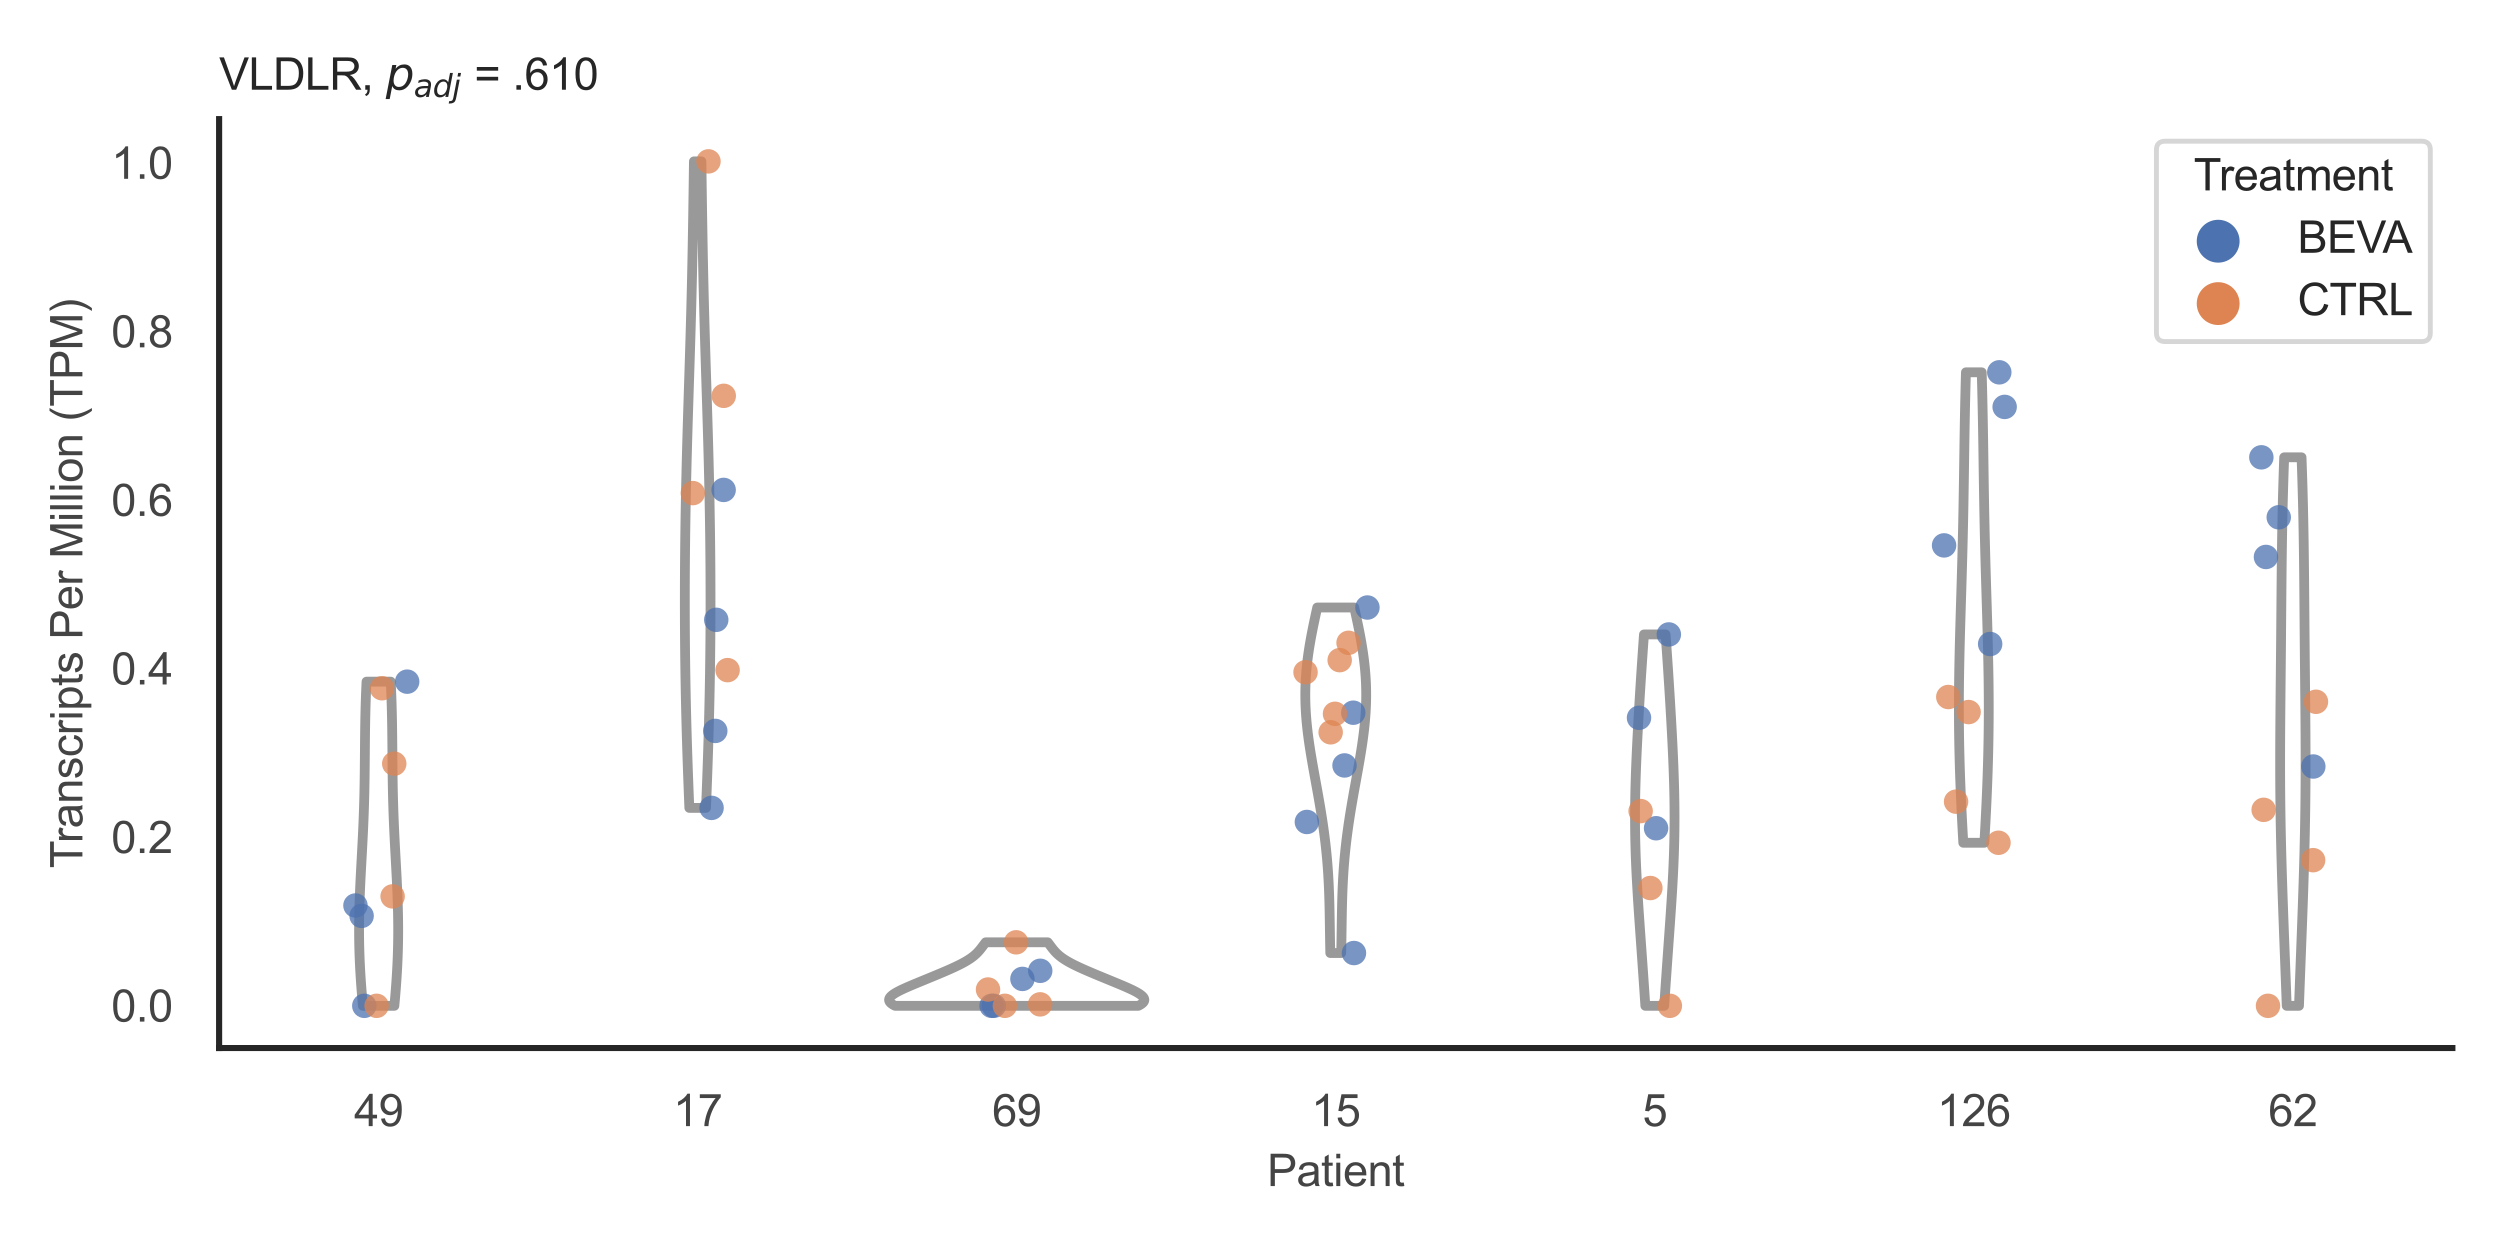 <?xml version="1.0" encoding="utf-8" standalone="no"?>
<!DOCTYPE svg PUBLIC "-//W3C//DTD SVG 1.1//EN"
  "http://www.w3.org/Graphics/SVG/1.1/DTD/svg11.dtd">
<svg xmlns:xlink="http://www.w3.org/1999/xlink" width="510.236pt" height="255.118pt" viewBox="0 0 510.236 255.118" xmlns="http://www.w3.org/2000/svg" version="1.1">
 <defs>
  <style type="text/css">*{stroke-linejoin: round; stroke-linecap: butt}</style>
 </defs>
 <g id="figure_1">
  <g id="patch_1">
   <path d="M 0 255.118 
L 510.236 255.118 
L 510.236 0 
L 0 0 
z
" style="fill: #ffffff"/>
  </g>
  <g id="axes_1">
   <g id="patch_2">
    <path d="M 44.72 213.898 
L 500.516 213.898 
L 500.516 24.32 
L 44.72 24.32 
z
" style="fill: #ffffff"/>
   </g>
   <g id="matplotlib.axis_1">
    <g id="xtick_1">
     <g id="text_1">
      <!-- 49 -->
      <g style="fill: #444444" transform="translate(72.272 229.84)scale(0.09 -0.09)">
       <defs>
        <path id="ArialMT-34" d="M 2069 0 
L 2069 1097 
L 81 1097 
L 81 1613 
L 2172 4581 
L 2631 4581 
L 2631 1613 
L 3250 1613 
L 3250 1097 
L 2631 1097 
L 2631 0 
L 2069 0 
z
M 2069 1613 
L 2069 3678 
L 634 1613 
L 2069 1613 
z
" transform="scale(0.016)"/>
        <path id="ArialMT-39" d="M 350 1059 
L 891 1109 
Q 959 728 1153 556 
Q 1347 384 1650 384 
Q 1909 384 2104 503 
Q 2300 622 2425 820 
Q 2550 1019 2634 1356 
Q 2719 1694 2719 2044 
Q 2719 2081 2716 2156 
Q 2547 1888 2255 1720 
Q 1963 1553 1622 1553 
Q 1053 1553 659 1965 
Q 266 2378 266 3053 
Q 266 3750 677 4175 
Q 1088 4600 1706 4600 
Q 2153 4600 2523 4359 
Q 2894 4119 3086 3673 
Q 3278 3228 3278 2384 
Q 3278 1506 3087 986 
Q 2897 466 2520 194 
Q 2144 -78 1638 -78 
Q 1100 -78 759 220 
Q 419 519 350 1059 
z
M 2653 3081 
Q 2653 3566 2395 3850 
Q 2138 4134 1775 4134 
Q 1400 4134 1122 3828 
Q 844 3522 844 3034 
Q 844 2597 1108 2323 
Q 1372 2050 1759 2050 
Q 2150 2050 2401 2323 
Q 2653 2597 2653 3081 
z
" transform="scale(0.016)"/>
       </defs>
       <use xlink:href="#ArialMT-34"/>
       <use xlink:href="#ArialMT-39" x="55.615"/>
      </g>
     </g>
    </g>
    <g id="xtick_2">
     <g id="text_2">
      <!-- 17 -->
      <g style="fill: #444444" transform="translate(137.386 229.84)scale(0.09 -0.09)">
       <defs>
        <path id="ArialMT-31" d="M 2384 0 
L 1822 0 
L 1822 3584 
Q 1619 3391 1289 3197 
Q 959 3003 697 2906 
L 697 3450 
Q 1169 3672 1522 3987 
Q 1875 4303 2022 4600 
L 2384 4600 
L 2384 0 
z
" transform="scale(0.016)"/>
        <path id="ArialMT-37" d="M 303 3981 
L 303 4522 
L 3269 4522 
L 3269 4084 
Q 2831 3619 2401 2847 
Q 1972 2075 1738 1259 
Q 1569 684 1522 0 
L 944 0 
Q 953 541 1156 1306 
Q 1359 2072 1739 2783 
Q 2119 3494 2547 3981 
L 303 3981 
z
" transform="scale(0.016)"/>
       </defs>
       <use xlink:href="#ArialMT-31"/>
       <use xlink:href="#ArialMT-37" x="55.615"/>
      </g>
     </g>
    </g>
    <g id="xtick_3">
     <g id="text_3">
      <!-- 69 -->
      <g style="fill: #444444" transform="translate(202.5 229.84)scale(0.09 -0.09)">
       <defs>
        <path id="ArialMT-36" d="M 3184 3459 
L 2625 3416 
Q 2550 3747 2413 3897 
Q 2184 4138 1850 4138 
Q 1581 4138 1378 3988 
Q 1113 3794 959 3422 
Q 806 3050 800 2363 
Q 1003 2672 1297 2822 
Q 1591 2972 1913 2972 
Q 2475 2972 2870 2558 
Q 3266 2144 3266 1488 
Q 3266 1056 3080 686 
Q 2894 316 2569 119 
Q 2244 -78 1831 -78 
Q 1128 -78 684 439 
Q 241 956 241 2144 
Q 241 3472 731 4075 
Q 1159 4600 1884 4600 
Q 2425 4600 2770 4297 
Q 3116 3994 3184 3459 
z
M 888 1484 
Q 888 1194 1011 928 
Q 1134 663 1356 523 
Q 1578 384 1822 384 
Q 2178 384 2434 671 
Q 2691 959 2691 1453 
Q 2691 1928 2437 2201 
Q 2184 2475 1800 2475 
Q 1419 2475 1153 2201 
Q 888 1928 888 1484 
z
" transform="scale(0.016)"/>
       </defs>
       <use xlink:href="#ArialMT-36"/>
       <use xlink:href="#ArialMT-39" x="55.615"/>
      </g>
     </g>
    </g>
    <g id="xtick_4">
     <g id="text_4">
      <!-- 15 -->
      <g style="fill: #444444" transform="translate(267.613 229.84)scale(0.09 -0.09)">
       <defs>
        <path id="ArialMT-35" d="M 266 1200 
L 856 1250 
Q 922 819 1161 601 
Q 1400 384 1738 384 
Q 2144 384 2425 690 
Q 2706 997 2706 1503 
Q 2706 1984 2436 2262 
Q 2166 2541 1728 2541 
Q 1456 2541 1237 2417 
Q 1019 2294 894 2097 
L 366 2166 
L 809 4519 
L 3088 4519 
L 3088 3981 
L 1259 3981 
L 1013 2750 
Q 1425 3038 1878 3038 
Q 2478 3038 2890 2622 
Q 3303 2206 3303 1553 
Q 3303 931 2941 478 
Q 2500 -78 1738 -78 
Q 1113 -78 717 272 
Q 322 622 266 1200 
z
" transform="scale(0.016)"/>
       </defs>
       <use xlink:href="#ArialMT-31"/>
       <use xlink:href="#ArialMT-35" x="55.615"/>
      </g>
     </g>
    </g>
    <g id="xtick_5">
     <g id="text_5">
      <!-- 5 -->
      <g style="fill: #444444" transform="translate(335.229 229.84)scale(0.09 -0.09)">
       <use xlink:href="#ArialMT-35"/>
      </g>
     </g>
    </g>
    <g id="xtick_6">
     <g id="text_6">
      <!-- 126 -->
      <g style="fill: #444444" transform="translate(395.338 229.84)scale(0.09 -0.09)">
       <defs>
        <path id="ArialMT-32" d="M 3222 541 
L 3222 0 
L 194 0 
Q 188 203 259 391 
Q 375 700 629 1000 
Q 884 1300 1366 1694 
Q 2113 2306 2375 2664 
Q 2638 3022 2638 3341 
Q 2638 3675 2398 3904 
Q 2159 4134 1775 4134 
Q 1369 4134 1125 3890 
Q 881 3647 878 3216 
L 300 3275 
Q 359 3922 746 4261 
Q 1134 4600 1788 4600 
Q 2447 4600 2831 4234 
Q 3216 3869 3216 3328 
Q 3216 3053 3103 2787 
Q 2991 2522 2730 2228 
Q 2469 1934 1863 1422 
Q 1356 997 1212 845 
Q 1069 694 975 541 
L 3222 541 
z
" transform="scale(0.016)"/>
       </defs>
       <use xlink:href="#ArialMT-31"/>
       <use xlink:href="#ArialMT-32" x="55.615"/>
       <use xlink:href="#ArialMT-36" x="111.23"/>
      </g>
     </g>
    </g>
    <g id="xtick_7">
     <g id="text_7">
      <!-- 62 -->
      <g style="fill: #444444" transform="translate(462.955 229.84)scale(0.09 -0.09)">
       <use xlink:href="#ArialMT-36"/>
       <use xlink:href="#ArialMT-32" x="55.615"/>
      </g>
     </g>
    </g>
    <g id="text_8">
     <!-- Patient -->
     <g style="fill: #444444" transform="translate(258.609 242.071)scale(0.09 -0.09)">
      <defs>
       <path id="ArialMT-50" d="M 494 0 
L 494 4581 
L 2222 4581 
Q 2678 4581 2919 4538 
Q 3256 4481 3484 4323 
Q 3713 4166 3852 3881 
Q 3991 3597 3991 3256 
Q 3991 2672 3619 2267 
Q 3247 1863 2275 1863 
L 1100 1863 
L 1100 0 
L 494 0 
z
M 1100 2403 
L 2284 2403 
Q 2872 2403 3119 2622 
Q 3366 2841 3366 3238 
Q 3366 3525 3220 3729 
Q 3075 3934 2838 4000 
Q 2684 4041 2272 4041 
L 1100 4041 
L 1100 2403 
z
" transform="scale(0.016)"/>
       <path id="ArialMT-61" d="M 2588 409 
Q 2275 144 1986 34 
Q 1697 -75 1366 -75 
Q 819 -75 525 192 
Q 231 459 231 875 
Q 231 1119 342 1320 
Q 453 1522 633 1644 
Q 813 1766 1038 1828 
Q 1203 1872 1538 1913 
Q 2219 1994 2541 2106 
Q 2544 2222 2544 2253 
Q 2544 2597 2384 2738 
Q 2169 2928 1744 2928 
Q 1347 2928 1158 2789 
Q 969 2650 878 2297 
L 328 2372 
Q 403 2725 575 2942 
Q 747 3159 1072 3276 
Q 1397 3394 1825 3394 
Q 2250 3394 2515 3294 
Q 2781 3194 2906 3042 
Q 3031 2891 3081 2659 
Q 3109 2516 3109 2141 
L 3109 1391 
Q 3109 606 3145 398 
Q 3181 191 3288 0 
L 2700 0 
Q 2613 175 2588 409 
z
M 2541 1666 
Q 2234 1541 1622 1453 
Q 1275 1403 1131 1340 
Q 988 1278 909 1158 
Q 831 1038 831 891 
Q 831 666 1001 516 
Q 1172 366 1500 366 
Q 1825 366 2078 508 
Q 2331 650 2450 897 
Q 2541 1088 2541 1459 
L 2541 1666 
z
" transform="scale(0.016)"/>
       <path id="ArialMT-74" d="M 1650 503 
L 1731 6 
Q 1494 -44 1306 -44 
Q 1000 -44 831 53 
Q 663 150 594 308 
Q 525 466 525 972 
L 525 2881 
L 113 2881 
L 113 3319 
L 525 3319 
L 525 4141 
L 1084 4478 
L 1084 3319 
L 1650 3319 
L 1650 2881 
L 1084 2881 
L 1084 941 
Q 1084 700 1114 631 
Q 1144 563 1211 522 
Q 1278 481 1403 481 
Q 1497 481 1650 503 
z
" transform="scale(0.016)"/>
       <path id="ArialMT-69" d="M 425 3934 
L 425 4581 
L 988 4581 
L 988 3934 
L 425 3934 
z
M 425 0 
L 425 3319 
L 988 3319 
L 988 0 
L 425 0 
z
" transform="scale(0.016)"/>
       <path id="ArialMT-65" d="M 2694 1069 
L 3275 997 
Q 3138 488 2766 206 
Q 2394 -75 1816 -75 
Q 1088 -75 661 373 
Q 234 822 234 1631 
Q 234 2469 665 2931 
Q 1097 3394 1784 3394 
Q 2450 3394 2872 2941 
Q 3294 2488 3294 1666 
Q 3294 1616 3291 1516 
L 816 1516 
Q 847 969 1125 678 
Q 1403 388 1819 388 
Q 2128 388 2347 550 
Q 2566 713 2694 1069 
z
M 847 1978 
L 2700 1978 
Q 2663 2397 2488 2606 
Q 2219 2931 1791 2931 
Q 1403 2931 1139 2672 
Q 875 2413 847 1978 
z
" transform="scale(0.016)"/>
       <path id="ArialMT-6e" d="M 422 0 
L 422 3319 
L 928 3319 
L 928 2847 
Q 1294 3394 1984 3394 
Q 2284 3394 2536 3286 
Q 2788 3178 2913 3003 
Q 3038 2828 3088 2588 
Q 3119 2431 3119 2041 
L 3119 0 
L 2556 0 
L 2556 2019 
Q 2556 2363 2490 2533 
Q 2425 2703 2258 2804 
Q 2091 2906 1866 2906 
Q 1506 2906 1245 2678 
Q 984 2450 984 1813 
L 984 0 
L 422 0 
z
" transform="scale(0.016)"/>
      </defs>
      <use xlink:href="#ArialMT-50"/>
      <use xlink:href="#ArialMT-61" x="66.699"/>
      <use xlink:href="#ArialMT-74" x="122.314"/>
      <use xlink:href="#ArialMT-69" x="150.098"/>
      <use xlink:href="#ArialMT-65" x="172.314"/>
      <use xlink:href="#ArialMT-6e" x="227.93"/>
      <use xlink:href="#ArialMT-74" x="283.545"/>
     </g>
    </g>
   </g>
   <g id="matplotlib.axis_2">
    <g id="ytick_1">
     <g id="text_9">
      <!-- 0.0 -->
      <g style="fill: #444444" transform="translate(22.71 208.502)scale(0.09 -0.09)">
       <defs>
        <path id="ArialMT-30" d="M 266 2259 
Q 266 3072 433 3567 
Q 600 4063 929 4331 
Q 1259 4600 1759 4600 
Q 2128 4600 2406 4451 
Q 2684 4303 2865 4023 
Q 3047 3744 3150 3342 
Q 3253 2941 3253 2259 
Q 3253 1453 3087 958 
Q 2922 463 2592 192 
Q 2263 -78 1759 -78 
Q 1097 -78 719 397 
Q 266 969 266 2259 
z
M 844 2259 
Q 844 1131 1108 757 
Q 1372 384 1759 384 
Q 2147 384 2411 759 
Q 2675 1134 2675 2259 
Q 2675 3391 2411 3762 
Q 2147 4134 1753 4134 
Q 1366 4134 1134 3806 
Q 844 3388 844 2259 
z
" transform="scale(0.016)"/>
        <path id="ArialMT-2e" d="M 581 0 
L 581 641 
L 1222 641 
L 1222 0 
L 581 0 
z
" transform="scale(0.016)"/>
       </defs>
       <use xlink:href="#ArialMT-30"/>
       <use xlink:href="#ArialMT-2e" x="55.615"/>
       <use xlink:href="#ArialMT-30" x="83.398"/>
      </g>
     </g>
    </g>
    <g id="ytick_2">
     <g id="text_10">
      <!-- 0.2 -->
      <g style="fill: #444444" transform="translate(22.71 174.099)scale(0.09 -0.09)">
       <use xlink:href="#ArialMT-30"/>
       <use xlink:href="#ArialMT-2e" x="55.615"/>
       <use xlink:href="#ArialMT-32" x="83.398"/>
      </g>
     </g>
    </g>
    <g id="ytick_3">
     <g id="text_11">
      <!-- 0.4 -->
      <g style="fill: #444444" transform="translate(22.71 139.696)scale(0.09 -0.09)">
       <use xlink:href="#ArialMT-30"/>
       <use xlink:href="#ArialMT-2e" x="55.615"/>
       <use xlink:href="#ArialMT-34" x="83.398"/>
      </g>
     </g>
    </g>
    <g id="ytick_4">
     <g id="text_12">
      <!-- 0.6 -->
      <g style="fill: #444444" transform="translate(22.71 105.293)scale(0.09 -0.09)">
       <use xlink:href="#ArialMT-30"/>
       <use xlink:href="#ArialMT-2e" x="55.615"/>
       <use xlink:href="#ArialMT-36" x="83.398"/>
      </g>
     </g>
    </g>
    <g id="ytick_5">
     <g id="text_13">
      <!-- 0.8 -->
      <g style="fill: #444444" transform="translate(22.71 70.89)scale(0.09 -0.09)">
       <defs>
        <path id="ArialMT-38" d="M 1131 2484 
Q 781 2613 612 2850 
Q 444 3088 444 3419 
Q 444 3919 803 4259 
Q 1163 4600 1759 4600 
Q 2359 4600 2725 4251 
Q 3091 3903 3091 3403 
Q 3091 3084 2923 2848 
Q 2756 2613 2416 2484 
Q 2838 2347 3058 2040 
Q 3278 1734 3278 1309 
Q 3278 722 2862 322 
Q 2447 -78 1769 -78 
Q 1091 -78 675 323 
Q 259 725 259 1325 
Q 259 1772 486 2073 
Q 713 2375 1131 2484 
z
M 1019 3438 
Q 1019 3113 1228 2906 
Q 1438 2700 1772 2700 
Q 2097 2700 2305 2904 
Q 2513 3109 2513 3406 
Q 2513 3716 2298 3927 
Q 2084 4138 1766 4138 
Q 1444 4138 1231 3931 
Q 1019 3725 1019 3438 
z
M 838 1322 
Q 838 1081 952 856 
Q 1066 631 1291 507 
Q 1516 384 1775 384 
Q 2178 384 2440 643 
Q 2703 903 2703 1303 
Q 2703 1709 2433 1975 
Q 2163 2241 1756 2241 
Q 1359 2241 1098 1978 
Q 838 1716 838 1322 
z
" transform="scale(0.016)"/>
       </defs>
       <use xlink:href="#ArialMT-30"/>
       <use xlink:href="#ArialMT-2e" x="55.615"/>
       <use xlink:href="#ArialMT-38" x="83.398"/>
      </g>
     </g>
    </g>
    <g id="ytick_6">
     <g id="text_14">
      <!-- 1.0 -->
      <g style="fill: #444444" transform="translate(22.71 36.487)scale(0.09 -0.09)">
       <use xlink:href="#ArialMT-31"/>
       <use xlink:href="#ArialMT-2e" x="55.615"/>
       <use xlink:href="#ArialMT-30" x="83.398"/>
      </g>
     </g>
    </g>
    <g id="text_15">
     <!-- Transcripts Per Million (TPM) -->
     <g style="fill: #444444" transform="translate(16.816 177.194)rotate(-90)scale(0.09 -0.09)">
      <defs>
       <path id="ArialMT-54" d="M 1659 0 
L 1659 4041 
L 150 4041 
L 150 4581 
L 3781 4581 
L 3781 4041 
L 2266 4041 
L 2266 0 
L 1659 0 
z
" transform="scale(0.016)"/>
       <path id="ArialMT-72" d="M 416 0 
L 416 3319 
L 922 3319 
L 922 2816 
Q 1116 3169 1280 3281 
Q 1444 3394 1641 3394 
Q 1925 3394 2219 3213 
L 2025 2691 
Q 1819 2813 1613 2813 
Q 1428 2813 1281 2702 
Q 1134 2591 1072 2394 
Q 978 2094 978 1738 
L 978 0 
L 416 0 
z
" transform="scale(0.016)"/>
       <path id="ArialMT-73" d="M 197 991 
L 753 1078 
Q 800 744 1014 566 
Q 1228 388 1613 388 
Q 2000 388 2187 545 
Q 2375 703 2375 916 
Q 2375 1106 2209 1216 
Q 2094 1291 1634 1406 
Q 1016 1563 777 1677 
Q 538 1791 414 1992 
Q 291 2194 291 2438 
Q 291 2659 392 2848 
Q 494 3038 669 3163 
Q 800 3259 1026 3326 
Q 1253 3394 1513 3394 
Q 1903 3394 2198 3281 
Q 2494 3169 2634 2976 
Q 2775 2784 2828 2463 
L 2278 2388 
Q 2241 2644 2061 2787 
Q 1881 2931 1553 2931 
Q 1166 2931 1000 2803 
Q 834 2675 834 2503 
Q 834 2394 903 2306 
Q 972 2216 1119 2156 
Q 1203 2125 1616 2013 
Q 2213 1853 2448 1751 
Q 2684 1650 2818 1456 
Q 2953 1263 2953 975 
Q 2953 694 2789 445 
Q 2625 197 2315 61 
Q 2006 -75 1616 -75 
Q 969 -75 630 194 
Q 291 463 197 991 
z
" transform="scale(0.016)"/>
       <path id="ArialMT-63" d="M 2588 1216 
L 3141 1144 
Q 3050 572 2676 248 
Q 2303 -75 1759 -75 
Q 1078 -75 664 370 
Q 250 816 250 1647 
Q 250 2184 428 2587 
Q 606 2991 970 3192 
Q 1334 3394 1763 3394 
Q 2303 3394 2647 3120 
Q 2991 2847 3088 2344 
L 2541 2259 
Q 2463 2594 2264 2762 
Q 2066 2931 1784 2931 
Q 1359 2931 1093 2626 
Q 828 2322 828 1663 
Q 828 994 1084 691 
Q 1341 388 1753 388 
Q 2084 388 2306 591 
Q 2528 794 2588 1216 
z
" transform="scale(0.016)"/>
       <path id="ArialMT-70" d="M 422 -1272 
L 422 3319 
L 934 3319 
L 934 2888 
Q 1116 3141 1344 3267 
Q 1572 3394 1897 3394 
Q 2322 3394 2647 3175 
Q 2972 2956 3137 2557 
Q 3303 2159 3303 1684 
Q 3303 1175 3120 767 
Q 2938 359 2589 142 
Q 2241 -75 1856 -75 
Q 1575 -75 1351 44 
Q 1128 163 984 344 
L 984 -1272 
L 422 -1272 
z
M 931 1641 
Q 931 1000 1190 694 
Q 1450 388 1819 388 
Q 2194 388 2461 705 
Q 2728 1022 2728 1688 
Q 2728 2322 2467 2637 
Q 2206 2953 1844 2953 
Q 1484 2953 1207 2617 
Q 931 2281 931 1641 
z
" transform="scale(0.016)"/>
       <path id="ArialMT-20" transform="scale(0.016)"/>
       <path id="ArialMT-4d" d="M 475 0 
L 475 4581 
L 1388 4581 
L 2472 1338 
Q 2622 884 2691 659 
Q 2769 909 2934 1394 
L 4031 4581 
L 4847 4581 
L 4847 0 
L 4263 0 
L 4263 3834 
L 2931 0 
L 2384 0 
L 1059 3900 
L 1059 0 
L 475 0 
z
" transform="scale(0.016)"/>
       <path id="ArialMT-6c" d="M 409 0 
L 409 4581 
L 972 4581 
L 972 0 
L 409 0 
z
" transform="scale(0.016)"/>
       <path id="ArialMT-6f" d="M 213 1659 
Q 213 2581 725 3025 
Q 1153 3394 1769 3394 
Q 2453 3394 2887 2945 
Q 3322 2497 3322 1706 
Q 3322 1066 3130 698 
Q 2938 331 2570 128 
Q 2203 -75 1769 -75 
Q 1072 -75 642 372 
Q 213 819 213 1659 
z
M 791 1659 
Q 791 1022 1069 705 
Q 1347 388 1769 388 
Q 2188 388 2466 706 
Q 2744 1025 2744 1678 
Q 2744 2294 2464 2611 
Q 2184 2928 1769 2928 
Q 1347 2928 1069 2612 
Q 791 2297 791 1659 
z
" transform="scale(0.016)"/>
       <path id="ArialMT-28" d="M 1497 -1347 
Q 1031 -759 709 28 
Q 388 816 388 1659 
Q 388 2403 628 3084 
Q 909 3875 1497 4659 
L 1900 4659 
Q 1522 4009 1400 3731 
Q 1209 3300 1100 2831 
Q 966 2247 966 1656 
Q 966 153 1900 -1347 
L 1497 -1347 
z
" transform="scale(0.016)"/>
       <path id="ArialMT-29" d="M 791 -1347 
L 388 -1347 
Q 1322 153 1322 1656 
Q 1322 2244 1188 2822 
Q 1081 3291 891 3722 
Q 769 4003 388 4659 
L 791 4659 
Q 1378 3875 1659 3084 
Q 1900 2403 1900 1659 
Q 1900 816 1576 28 
Q 1253 -759 791 -1347 
z
" transform="scale(0.016)"/>
      </defs>
      <use xlink:href="#ArialMT-54"/>
      <use xlink:href="#ArialMT-72" x="57.334"/>
      <use xlink:href="#ArialMT-61" x="90.635"/>
      <use xlink:href="#ArialMT-6e" x="146.25"/>
      <use xlink:href="#ArialMT-73" x="201.865"/>
      <use xlink:href="#ArialMT-63" x="251.865"/>
      <use xlink:href="#ArialMT-72" x="301.865"/>
      <use xlink:href="#ArialMT-69" x="335.166"/>
      <use xlink:href="#ArialMT-70" x="357.383"/>
      <use xlink:href="#ArialMT-74" x="412.998"/>
      <use xlink:href="#ArialMT-73" x="440.781"/>
      <use xlink:href="#ArialMT-20" x="490.781"/>
      <use xlink:href="#ArialMT-50" x="518.564"/>
      <use xlink:href="#ArialMT-65" x="585.264"/>
      <use xlink:href="#ArialMT-72" x="640.879"/>
      <use xlink:href="#ArialMT-20" x="674.18"/>
      <use xlink:href="#ArialMT-4d" x="701.963"/>
      <use xlink:href="#ArialMT-69" x="785.264"/>
      <use xlink:href="#ArialMT-6c" x="807.48"/>
      <use xlink:href="#ArialMT-6c" x="829.697"/>
      <use xlink:href="#ArialMT-69" x="851.914"/>
      <use xlink:href="#ArialMT-6f" x="874.131"/>
      <use xlink:href="#ArialMT-6e" x="929.746"/>
      <use xlink:href="#ArialMT-20" x="985.361"/>
      <use xlink:href="#ArialMT-28" x="1013.145"/>
      <use xlink:href="#ArialMT-54" x="1046.445"/>
      <use xlink:href="#ArialMT-50" x="1107.529"/>
      <use xlink:href="#ArialMT-4d" x="1174.229"/>
      <use xlink:href="#ArialMT-29" x="1257.529"/>
     </g>
    </g>
   </g>
   <g id="PolyCollection_1">
    <defs>
     <path id="m8b6d21aa09" d="M 80.486 -49.837 
L 74.068 -49.837 
L 74.006 -50.505 
L 73.946 -51.174 
L 73.888 -51.842 
L 73.833 -52.51 
L 73.779 -53.178 
L 73.728 -53.847 
L 73.679 -54.515 
L 73.633 -55.183 
L 73.59 -55.852 
L 73.549 -56.52 
L 73.511 -57.188 
L 73.475 -57.856 
L 73.443 -58.525 
L 73.413 -59.193 
L 73.387 -59.861 
L 73.364 -60.529 
L 73.343 -61.198 
L 73.326 -61.866 
L 73.312 -62.534 
L 73.301 -63.202 
L 73.293 -63.871 
L 73.288 -64.539 
L 73.286 -65.207 
L 73.287 -65.875 
L 73.291 -66.544 
L 73.297 -67.212 
L 73.307 -67.88 
L 73.319 -68.548 
L 73.333 -69.217 
L 73.351 -69.885 
L 73.37 -70.553 
L 73.392 -71.221 
L 73.415 -71.89 
L 73.441 -72.558 
L 73.469 -73.226 
L 73.498 -73.895 
L 73.528 -74.563 
L 73.56 -75.231 
L 73.593 -75.899 
L 73.627 -76.568 
L 73.662 -77.236 
L 73.698 -77.904 
L 73.734 -78.572 
L 73.77 -79.241 
L 73.807 -79.909 
L 73.843 -80.577 
L 73.879 -81.245 
L 73.915 -81.914 
L 73.95 -82.582 
L 73.985 -83.25 
L 74.019 -83.918 
L 74.052 -84.587 
L 74.084 -85.255 
L 74.115 -85.923 
L 74.145 -86.591 
L 74.173 -87.26 
L 74.2 -87.928 
L 74.226 -88.596 
L 74.25 -89.264 
L 74.273 -89.933 
L 74.294 -90.601 
L 74.314 -91.269 
L 74.332 -91.938 
L 74.349 -92.606 
L 74.365 -93.274 
L 74.379 -93.942 
L 74.391 -94.611 
L 74.403 -95.279 
L 74.413 -95.947 
L 74.422 -96.615 
L 74.431 -97.284 
L 74.438 -97.952 
L 74.445 -98.62 
L 74.451 -99.288 
L 74.457 -99.957 
L 74.463 -100.625 
L 74.468 -101.293 
L 74.473 -101.961 
L 74.479 -102.63 
L 74.484 -103.298 
L 74.49 -103.966 
L 74.497 -104.634 
L 74.504 -105.303 
L 74.512 -105.971 
L 74.522 -106.639 
L 74.532 -107.307 
L 74.543 -107.976 
L 74.556 -108.644 
L 74.57 -109.312 
L 74.586 -109.981 
L 74.603 -110.649 
L 74.622 -111.317 
L 74.643 -111.985 
L 74.665 -112.654 
L 74.689 -113.322 
L 74.716 -113.99 
L 74.744 -114.658 
L 74.774 -115.327 
L 74.805 -115.995 
L 79.748 -115.995 
L 79.748 -115.995 
L 79.78 -115.327 
L 79.81 -114.658 
L 79.838 -113.99 
L 79.864 -113.322 
L 79.889 -112.654 
L 79.911 -111.985 
L 79.932 -111.317 
L 79.951 -110.649 
L 79.968 -109.981 
L 79.984 -109.312 
L 79.998 -108.644 
L 80.011 -107.976 
L 80.022 -107.307 
L 80.032 -106.639 
L 80.041 -105.971 
L 80.049 -105.303 
L 80.057 -104.634 
L 80.063 -103.966 
L 80.07 -103.298 
L 80.075 -102.63 
L 80.081 -101.961 
L 80.086 -101.293 
L 80.091 -100.625 
L 80.097 -99.957 
L 80.102 -99.288 
L 80.109 -98.62 
L 80.115 -97.952 
L 80.123 -97.284 
L 80.131 -96.615 
L 80.141 -95.947 
L 80.151 -95.279 
L 80.162 -94.611 
L 80.175 -93.942 
L 80.189 -93.274 
L 80.205 -92.606 
L 80.221 -91.938 
L 80.24 -91.269 
L 80.26 -90.601 
L 80.281 -89.933 
L 80.304 -89.264 
L 80.328 -88.596 
L 80.353 -87.928 
L 80.381 -87.26 
L 80.409 -86.591 
L 80.439 -85.923 
L 80.47 -85.255 
L 80.502 -84.587 
L 80.535 -83.918 
L 80.569 -83.25 
L 80.603 -82.582 
L 80.639 -81.914 
L 80.675 -81.245 
L 80.711 -80.577 
L 80.747 -79.909 
L 80.784 -79.241 
L 80.82 -78.572 
L 80.856 -77.904 
L 80.891 -77.236 
L 80.926 -76.568 
L 80.96 -75.899 
L 80.993 -75.231 
L 81.025 -74.563 
L 81.056 -73.895 
L 81.085 -73.226 
L 81.113 -72.558 
L 81.138 -71.89 
L 81.162 -71.221 
L 81.184 -70.553 
L 81.203 -69.885 
L 81.22 -69.217 
L 81.235 -68.548 
L 81.247 -67.88 
L 81.256 -67.212 
L 81.263 -66.544 
L 81.267 -65.875 
L 81.268 -65.207 
L 81.266 -64.539 
L 81.261 -63.871 
L 81.253 -63.202 
L 81.242 -62.534 
L 81.228 -61.866 
L 81.21 -61.198 
L 81.19 -60.529 
L 81.167 -59.861 
L 81.14 -59.193 
L 81.111 -58.525 
L 81.078 -57.856 
L 81.043 -57.188 
L 81.005 -56.52 
L 80.964 -55.852 
L 80.921 -55.183 
L 80.874 -54.515 
L 80.826 -53.847 
L 80.775 -53.178 
L 80.721 -52.51 
L 80.665 -51.842 
L 80.608 -51.174 
L 80.548 -50.505 
L 80.486 -49.837 
z
" style="stroke: #999999; stroke-width: 2"/>
    </defs>
    <g clip-path="url(#p571dd18b3c)">
     <use xlink:href="#m8b6d21aa09" x="0" y="255.118" style="fill: #ffffff; stroke: #999999; stroke-width: 2"/>
    </g>
   </g>
   <g id="PolyCollection_2">
    <defs>
     <path id="m28cc1fb1fb" d="M 144.093 -90.233 
L 140.688 -90.233 
L 140.635 -91.566 
L 140.582 -92.899 
L 140.531 -94.232 
L 140.48 -95.565 
L 140.431 -96.897 
L 140.383 -98.23 
L 140.337 -99.563 
L 140.292 -100.896 
L 140.249 -102.229 
L 140.207 -103.561 
L 140.167 -104.894 
L 140.129 -106.227 
L 140.092 -107.56 
L 140.058 -108.893 
L 140.025 -110.225 
L 139.995 -111.558 
L 139.966 -112.891 
L 139.94 -114.224 
L 139.915 -115.557 
L 139.892 -116.889 
L 139.872 -118.222 
L 139.853 -119.555 
L 139.836 -120.888 
L 139.821 -122.221 
L 139.808 -123.553 
L 139.797 -124.886 
L 139.788 -126.219 
L 139.78 -127.552 
L 139.775 -128.885 
L 139.771 -130.217 
L 139.769 -131.55 
L 139.769 -132.883 
L 139.77 -134.216 
L 139.773 -135.549 
L 139.778 -136.881 
L 139.785 -138.214 
L 139.793 -139.547 
L 139.803 -140.88 
L 139.815 -142.213 
L 139.828 -143.545 
L 139.843 -144.878 
L 139.859 -146.211 
L 139.878 -147.544 
L 139.897 -148.877 
L 139.919 -150.21 
L 139.942 -151.542 
L 139.967 -152.875 
L 139.993 -154.208 
L 140.021 -155.541 
L 140.05 -156.874 
L 140.081 -158.206 
L 140.113 -159.539 
L 140.146 -160.872 
L 140.181 -162.205 
L 140.217 -163.538 
L 140.254 -164.87 
L 140.292 -166.203 
L 140.331 -167.536 
L 140.371 -168.869 
L 140.412 -170.202 
L 140.453 -171.534 
L 140.495 -172.867 
L 140.537 -174.2 
L 140.579 -175.533 
L 140.621 -176.866 
L 140.664 -178.198 
L 140.706 -179.531 
L 140.748 -180.864 
L 140.79 -182.197 
L 140.831 -183.53 
L 140.871 -184.862 
L 140.911 -186.195 
L 140.95 -187.528 
L 140.988 -188.861 
L 141.025 -190.194 
L 141.062 -191.526 
L 141.097 -192.859 
L 141.131 -194.192 
L 141.163 -195.525 
L 141.195 -196.858 
L 141.226 -198.19 
L 141.255 -199.523 
L 141.283 -200.856 
L 141.31 -202.189 
L 141.337 -203.522 
L 141.362 -204.854 
L 141.386 -206.187 
L 141.409 -207.52 
L 141.431 -208.853 
L 141.453 -210.186 
L 141.474 -211.518 
L 141.494 -212.851 
L 141.514 -214.184 
L 141.534 -215.517 
L 141.553 -216.85 
L 141.571 -218.183 
L 141.59 -219.515 
L 141.608 -220.848 
L 141.626 -222.181 
L 143.155 -222.181 
L 143.155 -222.181 
L 143.173 -220.848 
L 143.191 -219.515 
L 143.21 -218.183 
L 143.229 -216.85 
L 143.248 -215.517 
L 143.267 -214.184 
L 143.287 -212.851 
L 143.307 -211.518 
L 143.328 -210.186 
L 143.35 -208.853 
L 143.372 -207.52 
L 143.395 -206.187 
L 143.42 -204.854 
L 143.445 -203.522 
L 143.471 -202.189 
L 143.498 -200.856 
L 143.526 -199.523 
L 143.556 -198.19 
L 143.586 -196.858 
L 143.618 -195.525 
L 143.651 -194.192 
L 143.685 -192.859 
L 143.72 -191.526 
L 143.756 -190.194 
L 143.793 -188.861 
L 143.831 -187.528 
L 143.87 -186.195 
L 143.91 -184.862 
L 143.95 -183.53 
L 143.992 -182.197 
L 144.033 -180.864 
L 144.075 -179.531 
L 144.117 -178.198 
L 144.16 -176.866 
L 144.202 -175.533 
L 144.244 -174.2 
L 144.287 -172.867 
L 144.328 -171.534 
L 144.369 -170.202 
L 144.41 -168.869 
L 144.45 -167.536 
L 144.489 -166.203 
L 144.527 -164.87 
L 144.564 -163.538 
L 144.6 -162.205 
L 144.635 -160.872 
L 144.668 -159.539 
L 144.7 -158.206 
L 144.731 -156.874 
L 144.76 -155.541 
L 144.788 -154.208 
L 144.815 -152.875 
L 144.839 -151.542 
L 144.862 -150.21 
L 144.884 -148.877 
L 144.904 -147.544 
L 144.922 -146.211 
L 144.939 -144.878 
L 144.953 -143.545 
L 144.967 -142.213 
L 144.978 -140.88 
L 144.988 -139.547 
L 144.997 -138.214 
L 145.003 -136.881 
L 145.008 -135.549 
L 145.011 -134.216 
L 145.013 -132.883 
L 145.012 -131.55 
L 145.01 -130.217 
L 145.006 -128.885 
L 145.001 -127.552 
L 144.993 -126.219 
L 144.984 -124.886 
L 144.973 -123.553 
L 144.96 -122.221 
L 144.945 -120.888 
L 144.928 -119.555 
L 144.91 -118.222 
L 144.889 -116.889 
L 144.866 -115.557 
L 144.842 -114.224 
L 144.815 -112.891 
L 144.786 -111.558 
L 144.756 -110.225 
L 144.723 -108.893 
L 144.689 -107.56 
L 144.652 -106.227 
L 144.614 -104.894 
L 144.574 -103.561 
L 144.533 -102.229 
L 144.489 -100.896 
L 144.444 -99.563 
L 144.398 -98.23 
L 144.35 -96.897 
L 144.301 -95.565 
L 144.25 -94.232 
L 144.199 -92.899 
L 144.147 -91.566 
L 144.093 -90.233 
z
" style="stroke: #999999; stroke-width: 2"/>
    </defs>
    <g clip-path="url(#p571dd18b3c)">
     <use xlink:href="#m28cc1fb1fb" x="0" y="255.118" style="fill: #ffffff; stroke: #999999; stroke-width: 2"/>
    </g>
   </g>
   <g id="PolyCollection_3">
    <defs>
     <path id="mbb8db75aa1" d="M 232.33 -49.837 
L 182.679 -49.837 
L 182.427 -49.968 
L 182.204 -50.099 
L 182.01 -50.23 
L 181.847 -50.361 
L 181.712 -50.492 
L 181.606 -50.623 
L 181.529 -50.753 
L 181.48 -50.884 
L 181.459 -51.015 
L 181.464 -51.146 
L 181.495 -51.277 
L 181.55 -51.408 
L 181.629 -51.539 
L 181.73 -51.67 
L 181.853 -51.801 
L 181.996 -51.931 
L 182.158 -52.062 
L 182.338 -52.193 
L 182.534 -52.324 
L 182.745 -52.455 
L 182.97 -52.586 
L 183.207 -52.717 
L 183.456 -52.848 
L 183.715 -52.979 
L 183.984 -53.11 
L 184.26 -53.24 
L 184.544 -53.371 
L 184.834 -53.502 
L 185.13 -53.633 
L 185.43 -53.764 
L 185.735 -53.895 
L 186.042 -54.026 
L 186.353 -54.157 
L 186.665 -54.288 
L 186.98 -54.418 
L 187.296 -54.549 
L 187.613 -54.68 
L 187.93 -54.811 
L 188.248 -54.942 
L 188.567 -55.073 
L 188.886 -55.204 
L 189.204 -55.335 
L 189.522 -55.466 
L 189.84 -55.597 
L 190.158 -55.727 
L 190.475 -55.858 
L 190.791 -55.989 
L 191.106 -56.12 
L 191.419 -56.251 
L 191.732 -56.382 
L 192.043 -56.513 
L 192.352 -56.644 
L 192.659 -56.775 
L 192.964 -56.905 
L 193.266 -57.036 
L 193.566 -57.167 
L 193.862 -57.298 
L 194.155 -57.429 
L 194.444 -57.56 
L 194.729 -57.691 
L 195.009 -57.822 
L 195.284 -57.953 
L 195.553 -58.084 
L 195.817 -58.214 
L 196.075 -58.345 
L 196.327 -58.476 
L 196.572 -58.607 
L 196.81 -58.738 
L 197.041 -58.869 
L 197.265 -59 
L 197.481 -59.131 
L 197.689 -59.262 
L 197.89 -59.392 
L 198.083 -59.523 
L 198.268 -59.654 
L 198.445 -59.785 
L 198.615 -59.916 
L 198.778 -60.047 
L 198.933 -60.178 
L 199.082 -60.309 
L 199.224 -60.44 
L 199.359 -60.57 
L 199.489 -60.701 
L 199.614 -60.832 
L 199.733 -60.963 
L 199.848 -61.094 
L 199.959 -61.225 
L 200.067 -61.356 
L 200.172 -61.487 
L 200.274 -61.618 
L 200.374 -61.749 
L 200.473 -61.879 
L 200.572 -62.01 
L 200.67 -62.141 
L 200.768 -62.272 
L 200.867 -62.403 
L 200.966 -62.534 
L 201.067 -62.665 
L 201.17 -62.796 
L 213.838 -62.796 
L 213.838 -62.796 
L 213.941 -62.665 
L 214.042 -62.534 
L 214.142 -62.403 
L 214.241 -62.272 
L 214.339 -62.141 
L 214.437 -62.01 
L 214.535 -61.879 
L 214.634 -61.749 
L 214.735 -61.618 
L 214.837 -61.487 
L 214.942 -61.356 
L 215.049 -61.225 
L 215.16 -61.094 
L 215.275 -60.963 
L 215.395 -60.832 
L 215.519 -60.701 
L 215.649 -60.57 
L 215.785 -60.44 
L 215.927 -60.309 
L 216.075 -60.178 
L 216.231 -60.047 
L 216.394 -59.916 
L 216.563 -59.785 
L 216.741 -59.654 
L 216.926 -59.523 
L 217.119 -59.392 
L 217.32 -59.262 
L 217.528 -59.131 
L 217.744 -59 
L 217.968 -58.869 
L 218.199 -58.738 
L 218.437 -58.607 
L 218.682 -58.476 
L 218.933 -58.345 
L 219.191 -58.214 
L 219.455 -58.084 
L 219.725 -57.953 
L 220 -57.822 
L 220.28 -57.691 
L 220.565 -57.56 
L 220.854 -57.429 
L 221.146 -57.298 
L 221.443 -57.167 
L 221.742 -57.036 
L 222.045 -56.905 
L 222.35 -56.775 
L 222.657 -56.644 
L 222.966 -56.513 
L 223.277 -56.382 
L 223.589 -56.251 
L 223.903 -56.12 
L 224.218 -55.989 
L 224.534 -55.858 
L 224.851 -55.727 
L 225.168 -55.597 
L 225.486 -55.466 
L 225.805 -55.335 
L 226.123 -55.204 
L 226.442 -55.073 
L 226.76 -54.942 
L 227.078 -54.811 
L 227.396 -54.68 
L 227.713 -54.549 
L 228.029 -54.418 
L 228.343 -54.288 
L 228.656 -54.157 
L 228.967 -54.026 
L 229.274 -53.895 
L 229.578 -53.764 
L 229.879 -53.633 
L 230.174 -53.502 
L 230.465 -53.371 
L 230.748 -53.24 
L 231.025 -53.11 
L 231.294 -52.979 
L 231.553 -52.848 
L 231.802 -52.717 
L 232.039 -52.586 
L 232.264 -52.455 
L 232.475 -52.324 
L 232.671 -52.193 
L 232.85 -52.062 
L 233.012 -51.931 
L 233.155 -51.801 
L 233.278 -51.67 
L 233.38 -51.539 
L 233.459 -51.408 
L 233.514 -51.277 
L 233.545 -51.146 
L 233.55 -51.015 
L 233.528 -50.884 
L 233.479 -50.753 
L 233.402 -50.623 
L 233.297 -50.492 
L 233.162 -50.361 
L 232.998 -50.23 
L 232.805 -50.099 
L 232.582 -49.968 
L 232.33 -49.837 
z
" style="stroke: #999999; stroke-width: 2"/>
    </defs>
    <g clip-path="url(#p571dd18b3c)">
     <use xlink:href="#mbb8db75aa1" x="0" y="255.118" style="fill: #ffffff; stroke: #999999; stroke-width: 2"/>
    </g>
   </g>
   <g id="PolyCollection_4">
    <defs>
     <path id="mde88585a9d" d="M 273.732 -60.609 
L 271.504 -60.609 
L 271.489 -61.321 
L 271.475 -62.033 
L 271.462 -62.746 
L 271.45 -63.458 
L 271.439 -64.17 
L 271.428 -64.883 
L 271.418 -65.595 
L 271.407 -66.307 
L 271.396 -67.019 
L 271.385 -67.732 
L 271.373 -68.444 
L 271.359 -69.156 
L 271.345 -69.869 
L 271.328 -70.581 
L 271.309 -71.293 
L 271.288 -72.006 
L 271.264 -72.718 
L 271.237 -73.43 
L 271.208 -74.143 
L 271.175 -74.855 
L 271.138 -75.567 
L 271.097 -76.279 
L 271.053 -76.992 
L 271.004 -77.704 
L 270.952 -78.416 
L 270.895 -79.129 
L 270.834 -79.841 
L 270.768 -80.553 
L 270.698 -81.266 
L 270.624 -81.978 
L 270.546 -82.69 
L 270.463 -83.403 
L 270.376 -84.115 
L 270.285 -84.827 
L 270.19 -85.54 
L 270.091 -86.252 
L 269.988 -86.964 
L 269.882 -87.676 
L 269.772 -88.389 
L 269.659 -89.101 
L 269.543 -89.813 
L 269.425 -90.526 
L 269.304 -91.238 
L 269.18 -91.95 
L 269.055 -92.663 
L 268.929 -93.375 
L 268.801 -94.087 
L 268.672 -94.8 
L 268.543 -95.512 
L 268.413 -96.224 
L 268.284 -96.936 
L 268.155 -97.649 
L 268.028 -98.361 
L 267.902 -99.073 
L 267.778 -99.786 
L 267.657 -100.498 
L 267.539 -101.21 
L 267.424 -101.923 
L 267.313 -102.635 
L 267.206 -103.347 
L 267.104 -104.06 
L 267.008 -104.772 
L 266.917 -105.484 
L 266.832 -106.197 
L 266.754 -106.909 
L 266.683 -107.621 
L 266.619 -108.333 
L 266.563 -109.046 
L 266.515 -109.758 
L 266.476 -110.47 
L 266.444 -111.183 
L 266.422 -111.895 
L 266.408 -112.607 
L 266.404 -113.32 
L 266.408 -114.032 
L 266.422 -114.744 
L 266.445 -115.457 
L 266.477 -116.169 
L 266.518 -116.881 
L 266.569 -117.593 
L 266.628 -118.306 
L 266.696 -119.018 
L 266.772 -119.73 
L 266.857 -120.443 
L 266.949 -121.155 
L 267.049 -121.867 
L 267.156 -122.58 
L 267.27 -123.292 
L 267.391 -124.004 
L 267.517 -124.717 
L 267.649 -125.429 
L 267.786 -126.141 
L 267.928 -126.854 
L 268.073 -127.566 
L 268.222 -128.278 
L 268.373 -128.99 
L 268.527 -129.703 
L 268.683 -130.415 
L 268.839 -131.127 
L 276.397 -131.127 
L 276.397 -131.127 
L 276.554 -130.415 
L 276.709 -129.703 
L 276.863 -128.99 
L 277.015 -128.278 
L 277.163 -127.566 
L 277.309 -126.854 
L 277.45 -126.141 
L 277.587 -125.429 
L 277.719 -124.717 
L 277.845 -124.004 
L 277.966 -123.292 
L 278.08 -122.58 
L 278.187 -121.867 
L 278.287 -121.155 
L 278.38 -120.443 
L 278.464 -119.73 
L 278.541 -119.018 
L 278.608 -118.306 
L 278.668 -117.593 
L 278.718 -116.881 
L 278.759 -116.169 
L 278.791 -115.457 
L 278.814 -114.744 
L 278.828 -114.032 
L 278.833 -113.32 
L 278.828 -112.607 
L 278.814 -111.895 
L 278.792 -111.183 
L 278.761 -110.47 
L 278.721 -109.758 
L 278.673 -109.046 
L 278.617 -108.333 
L 278.553 -107.621 
L 278.482 -106.909 
L 278.404 -106.197 
L 278.319 -105.484 
L 278.228 -104.772 
L 278.132 -104.06 
L 278.03 -103.347 
L 277.923 -102.635 
L 277.812 -101.923 
L 277.697 -101.21 
L 277.579 -100.498 
L 277.458 -99.786 
L 277.334 -99.073 
L 277.208 -98.361 
L 277.081 -97.649 
L 276.952 -96.936 
L 276.823 -96.224 
L 276.694 -95.512 
L 276.564 -94.8 
L 276.435 -94.087 
L 276.307 -93.375 
L 276.181 -92.663 
L 276.056 -91.95 
L 275.933 -91.238 
L 275.812 -90.526 
L 275.693 -89.813 
L 275.577 -89.101 
L 275.464 -88.389 
L 275.355 -87.676 
L 275.248 -86.964 
L 275.146 -86.252 
L 275.047 -85.54 
L 274.951 -84.827 
L 274.86 -84.115 
L 274.773 -83.403 
L 274.691 -82.69 
L 274.612 -81.978 
L 274.538 -81.266 
L 274.468 -80.553 
L 274.402 -79.841 
L 274.341 -79.129 
L 274.284 -78.416 
L 274.232 -77.704 
L 274.183 -76.992 
L 274.139 -76.279 
L 274.098 -75.567 
L 274.062 -74.855 
L 274.029 -74.143 
L 273.999 -73.43 
L 273.972 -72.718 
L 273.948 -72.006 
L 273.927 -71.293 
L 273.908 -70.581 
L 273.892 -69.869 
L 273.877 -69.156 
L 273.863 -68.444 
L 273.851 -67.732 
L 273.84 -67.019 
L 273.829 -66.307 
L 273.819 -65.595 
L 273.808 -64.883 
L 273.797 -64.17 
L 273.786 -63.458 
L 273.774 -62.746 
L 273.761 -62.033 
L 273.747 -61.321 
L 273.732 -60.609 
z
" style="stroke: #999999; stroke-width: 2"/>
    </defs>
    <g clip-path="url(#p571dd18b3c)">
     <use xlink:href="#mde88585a9d" x="0" y="255.118" style="fill: #ffffff; stroke: #999999; stroke-width: 2"/>
    </g>
   </g>
   <g id="PolyCollection_5">
    <defs>
     <path id="md67f575e2d" d="M 339.657 -49.837 
L 335.806 -49.837 
L 335.755 -50.603 
L 335.703 -51.368 
L 335.651 -52.134 
L 335.599 -52.9 
L 335.547 -53.665 
L 335.494 -54.431 
L 335.441 -55.196 
L 335.388 -55.962 
L 335.335 -56.727 
L 335.281 -57.493 
L 335.227 -58.259 
L 335.173 -59.024 
L 335.118 -59.79 
L 335.064 -60.555 
L 335.009 -61.321 
L 334.954 -62.087 
L 334.9 -62.852 
L 334.845 -63.618 
L 334.79 -64.383 
L 334.736 -65.149 
L 334.681 -65.914 
L 334.628 -66.68 
L 334.574 -67.446 
L 334.521 -68.211 
L 334.469 -68.977 
L 334.417 -69.742 
L 334.367 -70.508 
L 334.317 -71.274 
L 334.268 -72.039 
L 334.221 -72.805 
L 334.175 -73.57 
L 334.13 -74.336 
L 334.087 -75.101 
L 334.046 -75.867 
L 334.007 -76.633 
L 333.97 -77.398 
L 333.934 -78.164 
L 333.901 -78.929 
L 333.871 -79.695 
L 333.842 -80.461 
L 333.816 -81.226 
L 333.793 -81.992 
L 333.772 -82.757 
L 333.754 -83.523 
L 333.738 -84.289 
L 333.725 -85.054 
L 333.715 -85.82 
L 333.708 -86.585 
L 333.703 -87.351 
L 333.701 -88.116 
L 333.702 -88.882 
L 333.705 -89.648 
L 333.711 -90.413 
L 333.72 -91.179 
L 333.731 -91.944 
L 333.744 -92.71 
L 333.76 -93.476 
L 333.778 -94.241 
L 333.798 -95.007 
L 333.821 -95.772 
L 333.845 -96.538 
L 333.871 -97.303 
L 333.899 -98.069 
L 333.928 -98.835 
L 333.96 -99.6 
L 333.992 -100.366 
L 334.026 -101.131 
L 334.061 -101.897 
L 334.098 -102.663 
L 334.136 -103.428 
L 334.174 -104.194 
L 334.214 -104.959 
L 334.255 -105.725 
L 334.296 -106.49 
L 334.338 -107.256 
L 334.381 -108.022 
L 334.425 -108.787 
L 334.469 -109.553 
L 334.514 -110.318 
L 334.56 -111.084 
L 334.606 -111.85 
L 334.653 -112.615 
L 334.7 -113.381 
L 334.748 -114.146 
L 334.796 -114.912 
L 334.845 -115.678 
L 334.894 -116.443 
L 334.944 -117.209 
L 334.995 -117.974 
L 335.046 -118.74 
L 335.097 -119.505 
L 335.149 -120.271 
L 335.202 -121.037 
L 335.255 -121.802 
L 335.308 -122.568 
L 335.362 -123.333 
L 335.417 -124.099 
L 335.471 -124.865 
L 335.527 -125.63 
L 339.937 -125.63 
L 339.937 -125.63 
L 339.992 -124.865 
L 340.047 -124.099 
L 340.101 -123.333 
L 340.155 -122.568 
L 340.209 -121.802 
L 340.262 -121.037 
L 340.314 -120.271 
L 340.366 -119.505 
L 340.418 -118.74 
L 340.469 -117.974 
L 340.519 -117.209 
L 340.569 -116.443 
L 340.619 -115.678 
L 340.668 -114.912 
L 340.716 -114.146 
L 340.764 -113.381 
L 340.811 -112.615 
L 340.858 -111.85 
L 340.904 -111.084 
L 340.949 -110.318 
L 340.994 -109.553 
L 341.039 -108.787 
L 341.082 -108.022 
L 341.125 -107.256 
L 341.168 -106.49 
L 341.209 -105.725 
L 341.25 -104.959 
L 341.289 -104.194 
L 341.328 -103.428 
L 341.366 -102.663 
L 341.402 -101.897 
L 341.438 -101.131 
L 341.472 -100.366 
L 341.504 -99.6 
L 341.535 -98.835 
L 341.565 -98.069 
L 341.593 -97.303 
L 341.619 -96.538 
L 341.643 -95.772 
L 341.665 -95.007 
L 341.686 -94.241 
L 341.704 -93.476 
L 341.719 -92.71 
L 341.733 -91.944 
L 341.744 -91.179 
L 341.752 -90.413 
L 341.758 -89.648 
L 341.762 -88.882 
L 341.763 -88.116 
L 341.761 -87.351 
L 341.756 -86.585 
L 341.749 -85.82 
L 341.738 -85.054 
L 341.726 -84.289 
L 341.71 -83.523 
L 341.692 -82.757 
L 341.671 -81.992 
L 341.648 -81.226 
L 341.622 -80.461 
L 341.593 -79.695 
L 341.562 -78.929 
L 341.529 -78.164 
L 341.494 -77.398 
L 341.457 -76.633 
L 341.417 -75.867 
L 341.376 -75.101 
L 341.333 -74.336 
L 341.289 -73.57 
L 341.243 -72.805 
L 341.195 -72.039 
L 341.147 -71.274 
L 341.097 -70.508 
L 341.046 -69.742 
L 340.995 -68.977 
L 340.943 -68.211 
L 340.89 -67.446 
L 340.836 -66.68 
L 340.782 -65.914 
L 340.728 -65.149 
L 340.674 -64.383 
L 340.619 -63.618 
L 340.564 -62.852 
L 340.509 -62.087 
L 340.455 -61.321 
L 340.4 -60.555 
L 340.345 -59.79 
L 340.291 -59.024 
L 340.237 -58.259 
L 340.183 -57.493 
L 340.129 -56.727 
L 340.076 -55.962 
L 340.022 -55.196 
L 339.969 -54.431 
L 339.917 -53.665 
L 339.864 -52.9 
L 339.812 -52.134 
L 339.76 -51.368 
L 339.709 -50.603 
L 339.657 -49.837 
z
" style="stroke: #999999; stroke-width: 2"/>
    </defs>
    <g clip-path="url(#p571dd18b3c)">
     <use xlink:href="#md67f575e2d" x="0" y="255.118" style="fill: #ffffff; stroke: #999999; stroke-width: 2"/>
    </g>
   </g>
   <g id="PolyCollection_6">
    <defs>
     <path id="m751916ab46" d="M 404.995 -83.114 
L 400.697 -83.114 
L 400.641 -84.084 
L 400.587 -85.053 
L 400.533 -86.023 
L 400.481 -86.993 
L 400.43 -87.963 
L 400.381 -88.933 
L 400.333 -89.903 
L 400.286 -90.873 
L 400.241 -91.843 
L 400.198 -92.812 
L 400.157 -93.782 
L 400.118 -94.752 
L 400.081 -95.722 
L 400.046 -96.692 
L 400.014 -97.662 
L 399.983 -98.632 
L 399.955 -99.601 
L 399.929 -100.571 
L 399.905 -101.541 
L 399.884 -102.511 
L 399.865 -103.481 
L 399.848 -104.451 
L 399.834 -105.421 
L 399.823 -106.39 
L 399.813 -107.36 
L 399.807 -108.33 
L 399.802 -109.3 
L 399.8 -110.27 
L 399.801 -111.24 
L 399.803 -112.21 
L 399.808 -113.179 
L 399.815 -114.149 
L 399.824 -115.119 
L 399.835 -116.089 
L 399.848 -117.059 
L 399.863 -118.029 
L 399.879 -118.999 
L 399.898 -119.968 
L 399.917 -120.938 
L 399.939 -121.908 
L 399.961 -122.878 
L 399.985 -123.848 
L 400.01 -124.818 
L 400.036 -125.788 
L 400.063 -126.758 
L 400.091 -127.727 
L 400.119 -128.697 
L 400.148 -129.667 
L 400.177 -130.637 
L 400.207 -131.607 
L 400.236 -132.577 
L 400.266 -133.547 
L 400.296 -134.516 
L 400.325 -135.486 
L 400.354 -136.456 
L 400.383 -137.426 
L 400.411 -138.396 
L 400.439 -139.366 
L 400.466 -140.336 
L 400.493 -141.305 
L 400.519 -142.275 
L 400.544 -143.245 
L 400.568 -144.215 
L 400.592 -145.185 
L 400.614 -146.155 
L 400.636 -147.125 
L 400.657 -148.094 
L 400.677 -149.064 
L 400.696 -150.034 
L 400.715 -151.004 
L 400.733 -151.974 
L 400.75 -152.944 
L 400.766 -153.914 
L 400.782 -154.884 
L 400.797 -155.853 
L 400.812 -156.823 
L 400.827 -157.793 
L 400.841 -158.763 
L 400.855 -159.733 
L 400.869 -160.703 
L 400.883 -161.673 
L 400.897 -162.642 
L 400.912 -163.612 
L 400.926 -164.582 
L 400.941 -165.552 
L 400.957 -166.522 
L 400.973 -167.492 
L 400.99 -168.462 
L 401.007 -169.431 
L 401.026 -170.401 
L 401.045 -171.371 
L 401.065 -172.341 
L 401.086 -173.311 
L 401.109 -174.281 
L 401.132 -175.251 
L 401.156 -176.22 
L 401.182 -177.19 
L 401.208 -178.16 
L 401.236 -179.13 
L 404.455 -179.13 
L 404.455 -179.13 
L 404.483 -178.16 
L 404.509 -177.19 
L 404.535 -176.22 
L 404.559 -175.251 
L 404.583 -174.281 
L 404.605 -173.311 
L 404.626 -172.341 
L 404.646 -171.371 
L 404.665 -170.401 
L 404.684 -169.431 
L 404.701 -168.462 
L 404.718 -167.492 
L 404.734 -166.522 
L 404.75 -165.552 
L 404.765 -164.582 
L 404.78 -163.612 
L 404.794 -162.642 
L 404.808 -161.673 
L 404.822 -160.703 
L 404.836 -159.733 
L 404.85 -158.763 
L 404.864 -157.793 
L 404.879 -156.823 
L 404.894 -155.853 
L 404.909 -154.884 
L 404.925 -153.914 
L 404.942 -152.944 
L 404.959 -151.974 
L 404.976 -151.004 
L 404.995 -150.034 
L 405.014 -149.064 
L 405.034 -148.094 
L 405.055 -147.125 
L 405.077 -146.155 
L 405.1 -145.185 
L 405.123 -144.215 
L 405.147 -143.245 
L 405.172 -142.275 
L 405.198 -141.305 
L 405.225 -140.336 
L 405.252 -139.366 
L 405.28 -138.396 
L 405.308 -137.426 
L 405.337 -136.456 
L 405.366 -135.486 
L 405.396 -134.516 
L 405.425 -133.547 
L 405.455 -132.577 
L 405.485 -131.607 
L 405.514 -130.637 
L 405.543 -129.667 
L 405.572 -128.697 
L 405.6 -127.727 
L 405.628 -126.758 
L 405.655 -125.788 
L 405.681 -124.818 
L 405.706 -123.848 
L 405.73 -122.878 
L 405.752 -121.908 
L 405.774 -120.938 
L 405.794 -119.968 
L 405.812 -118.999 
L 405.829 -118.029 
L 405.843 -117.059 
L 405.856 -116.089 
L 405.867 -115.119 
L 405.876 -114.149 
L 405.883 -113.179 
L 405.888 -112.21 
L 405.891 -111.24 
L 405.891 -110.27 
L 405.889 -109.3 
L 405.885 -108.33 
L 405.878 -107.36 
L 405.869 -106.39 
L 405.857 -105.421 
L 405.843 -104.451 
L 405.826 -103.481 
L 405.808 -102.511 
L 405.786 -101.541 
L 405.763 -100.571 
L 405.737 -99.601 
L 405.708 -98.632 
L 405.678 -97.662 
L 405.645 -96.692 
L 405.61 -95.722 
L 405.573 -94.752 
L 405.534 -93.782 
L 405.493 -92.812 
L 405.45 -91.843 
L 405.405 -90.873 
L 405.359 -89.903 
L 405.311 -88.933 
L 405.261 -87.963 
L 405.21 -86.993 
L 405.158 -86.023 
L 405.105 -85.053 
L 405.05 -84.084 
L 404.995 -83.114 
z
" style="stroke: #999999; stroke-width: 2"/>
    </defs>
    <g clip-path="url(#p571dd18b3c)">
     <use xlink:href="#m751916ab46" x="0" y="255.118" style="fill: #ffffff; stroke: #999999; stroke-width: 2"/>
    </g>
   </g>
   <g id="PolyCollection_7">
    <defs>
     <path id="ma4bae7c42e" d="M 469.211 -49.837 
L 466.707 -49.837 
L 466.666 -50.968 
L 466.624 -52.099 
L 466.582 -53.229 
L 466.54 -54.36 
L 466.497 -55.491 
L 466.454 -56.622 
L 466.411 -57.752 
L 466.368 -58.883 
L 466.325 -60.014 
L 466.282 -61.145 
L 466.238 -62.275 
L 466.195 -63.406 
L 466.152 -64.537 
L 466.11 -65.668 
L 466.068 -66.798 
L 466.026 -67.929 
L 465.984 -69.06 
L 465.944 -70.19 
L 465.904 -71.321 
L 465.865 -72.452 
L 465.826 -73.583 
L 465.789 -74.713 
L 465.753 -75.844 
L 465.718 -76.975 
L 465.684 -78.106 
L 465.652 -79.236 
L 465.621 -80.367 
L 465.591 -81.498 
L 465.563 -82.629 
L 465.537 -83.759 
L 465.513 -84.89 
L 465.49 -86.021 
L 465.469 -87.152 
L 465.45 -88.282 
L 465.433 -89.413 
L 465.418 -90.544 
L 465.405 -91.675 
L 465.394 -92.805 
L 465.384 -93.936 
L 465.377 -95.067 
L 465.371 -96.197 
L 465.367 -97.328 
L 465.364 -98.459 
L 465.364 -99.59 
L 465.364 -100.72 
L 465.367 -101.851 
L 465.37 -102.982 
L 465.375 -104.113 
L 465.381 -105.243 
L 465.388 -106.374 
L 465.396 -107.505 
L 465.404 -108.636 
L 465.414 -109.766 
L 465.423 -110.897 
L 465.434 -112.028 
L 465.444 -113.159 
L 465.455 -114.289 
L 465.466 -115.42 
L 465.477 -116.551 
L 465.488 -117.682 
L 465.499 -118.812 
L 465.51 -119.943 
L 465.52 -121.074 
L 465.531 -122.204 
L 465.541 -123.335 
L 465.551 -124.466 
L 465.56 -125.597 
L 465.57 -126.727 
L 465.579 -127.858 
L 465.588 -128.989 
L 465.597 -130.12 
L 465.606 -131.25 
L 465.616 -132.381 
L 465.625 -133.512 
L 465.635 -134.643 
L 465.644 -135.773 
L 465.655 -136.904 
L 465.666 -138.035 
L 465.677 -139.166 
L 465.69 -140.296 
L 465.703 -141.427 
L 465.718 -142.558 
L 465.733 -143.689 
L 465.75 -144.819 
L 465.768 -145.95 
L 465.787 -147.081 
L 465.808 -148.211 
L 465.831 -149.342 
L 465.855 -150.473 
L 465.881 -151.604 
L 465.908 -152.734 
L 465.937 -153.865 
L 465.968 -154.996 
L 466.001 -156.127 
L 466.035 -157.257 
L 466.071 -158.388 
L 466.108 -159.519 
L 466.147 -160.65 
L 466.188 -161.78 
L 469.731 -161.78 
L 469.731 -161.78 
L 469.771 -160.65 
L 469.81 -159.519 
L 469.848 -158.388 
L 469.884 -157.257 
L 469.918 -156.127 
L 469.951 -154.996 
L 469.981 -153.865 
L 470.011 -152.734 
L 470.038 -151.604 
L 470.064 -150.473 
L 470.088 -149.342 
L 470.11 -148.211 
L 470.131 -147.081 
L 470.151 -145.95 
L 470.169 -144.819 
L 470.186 -143.689 
L 470.201 -142.558 
L 470.215 -141.427 
L 470.229 -140.296 
L 470.241 -139.166 
L 470.253 -138.035 
L 470.264 -136.904 
L 470.274 -135.773 
L 470.284 -134.643 
L 470.294 -133.512 
L 470.303 -132.381 
L 470.312 -131.25 
L 470.321 -130.12 
L 470.33 -128.989 
L 470.339 -127.858 
L 470.349 -126.727 
L 470.358 -125.597 
L 470.368 -124.466 
L 470.378 -123.335 
L 470.388 -122.204 
L 470.398 -121.074 
L 470.409 -119.943 
L 470.42 -118.812 
L 470.431 -117.682 
L 470.442 -116.551 
L 470.453 -115.42 
L 470.464 -114.289 
L 470.474 -113.159 
L 470.485 -112.028 
L 470.495 -110.897 
L 470.505 -109.766 
L 470.514 -108.636 
L 470.523 -107.505 
L 470.531 -106.374 
L 470.538 -105.243 
L 470.544 -104.113 
L 470.548 -102.982 
L 470.552 -101.851 
L 470.554 -100.72 
L 470.555 -99.59 
L 470.554 -98.459 
L 470.552 -97.328 
L 470.548 -96.197 
L 470.542 -95.067 
L 470.535 -93.936 
L 470.525 -92.805 
L 470.514 -91.675 
L 470.501 -90.544 
L 470.485 -89.413 
L 470.468 -88.282 
L 470.449 -87.152 
L 470.429 -86.021 
L 470.406 -84.89 
L 470.382 -83.759 
L 470.355 -82.629 
L 470.328 -81.498 
L 470.298 -80.367 
L 470.267 -79.236 
L 470.235 -78.106 
L 470.201 -76.975 
L 470.166 -75.844 
L 470.13 -74.713 
L 470.092 -73.583 
L 470.054 -72.452 
L 470.015 -71.321 
L 469.975 -70.19 
L 469.934 -69.06 
L 469.893 -67.929 
L 469.851 -66.798 
L 469.809 -65.668 
L 469.766 -64.537 
L 469.723 -63.406 
L 469.68 -62.275 
L 469.637 -61.145 
L 469.594 -60.014 
L 469.551 -58.883 
L 469.508 -57.752 
L 469.464 -56.622 
L 469.422 -55.491 
L 469.379 -54.36 
L 469.337 -53.229 
L 469.294 -52.099 
L 469.253 -50.968 
L 469.211 -49.837 
z
" style="stroke: #999999; stroke-width: 2"/>
    </defs>
    <g clip-path="url(#p571dd18b3c)">
     <use xlink:href="#ma4bae7c42e" x="0" y="255.118" style="fill: #ffffff; stroke: #999999; stroke-width: 2"/>
    </g>
   </g>
   <g id="PathCollection_1"/>
   <g id="PathCollection_2"/>
   <g id="patch_3">
    <path d="M 44.72 213.898 
L 44.72 24.32 
" style="fill: none; stroke: #262626; stroke-width: 1.25; stroke-linejoin: miter; stroke-linecap: square"/>
   </g>
   <g id="patch_4">
    <path d="M 44.72 213.898 
L 500.516 213.898 
" style="fill: none; stroke: #262626; stroke-width: 1.25; stroke-linejoin: miter; stroke-linecap: square"/>
   </g>
   <g id="PathCollection_3">
    <defs>
     <path id="C0_0_1c6f7297e2" d="M 0 2.5 
C 0.663 2.5 1.299 2.237 1.768 1.768 
C 2.237 1.299 2.5 0.663 2.5 -0 
C 2.5 -0.663 2.237 -1.299 1.768 -1.768 
C 1.299 -2.237 0.663 -2.5 0 -2.5 
C -0.663 -2.5 -1.299 -2.237 -1.768 -1.768 
C -2.237 -1.299 -2.5 -0.663 -2.5 0 
C -2.5 0.663 -2.237 1.299 -1.768 1.768 
C -1.299 2.237 -0.663 2.5 0 2.5 
z
"/>
    </defs>
    <g clip-path="url(#p571dd18b3c)">
     <use xlink:href="#C0_0_1c6f7297e2" x="73.802" y="186.926" style="fill: #4c72b0; fill-opacity: 0.75"/>
    </g>
    <g clip-path="url(#p571dd18b3c)">
     <use xlink:href="#C0_0_1c6f7297e2" x="72.547" y="184.808" style="fill: #4c72b0; fill-opacity: 0.75"/>
    </g>
    <g clip-path="url(#p571dd18b3c)">
     <use xlink:href="#C0_0_1c6f7297e2" x="83.103" y="139.123" style="fill: #4c72b0; fill-opacity: 0.75"/>
    </g>
    <g clip-path="url(#p571dd18b3c)">
     <use xlink:href="#C0_0_1c6f7297e2" x="74.353" y="205.281" style="fill: #4c72b0; fill-opacity: 0.75"/>
    </g>
    <g clip-path="url(#p571dd18b3c)">
     <use xlink:href="#C0_0_1c6f7297e2" x="80.464" y="155.862" style="fill: #dd8452; fill-opacity: 0.75"/>
    </g>
    <g clip-path="url(#p571dd18b3c)">
     <use xlink:href="#C0_0_1c6f7297e2" x="76.862" y="205.281" style="fill: #dd8452; fill-opacity: 0.75"/>
    </g>
    <g clip-path="url(#p571dd18b3c)">
     <use xlink:href="#C0_0_1c6f7297e2" x="77.958" y="140.467" style="fill: #dd8452; fill-opacity: 0.75"/>
    </g>
    <g clip-path="url(#p571dd18b3c)">
     <use xlink:href="#C0_0_1c6f7297e2" x="80.131" y="182.948" style="fill: #dd8452; fill-opacity: 0.75"/>
    </g>
   </g>
   <g id="PathCollection_4">
    <defs>
     <path id="C1_0_2ddaa7e535" d="M 0 2.5 
C 0.663 2.5 1.299 2.237 1.768 1.768 
C 2.237 1.299 2.5 0.663 2.5 -0 
C 2.5 -0.663 2.237 -1.299 1.768 -1.768 
C 1.299 -2.237 0.663 -2.5 0 -2.5 
C -0.663 -2.5 -1.299 -2.237 -1.768 -1.768 
C -2.237 -1.299 -2.5 -0.663 -2.5 0 
C -2.5 0.663 -2.237 1.299 -1.768 1.768 
C -1.299 2.237 -0.663 2.5 0 2.5 
z
"/>
    </defs>
    <g clip-path="url(#p571dd18b3c)">
     <use xlink:href="#C1_0_2ddaa7e535" x="147.691" y="99.99" style="fill: #4c72b0; fill-opacity: 0.75"/>
    </g>
    <g clip-path="url(#p571dd18b3c)">
     <use xlink:href="#C1_0_2ddaa7e535" x="145.225" y="164.885" style="fill: #4c72b0; fill-opacity: 0.75"/>
    </g>
    <g clip-path="url(#p571dd18b3c)">
     <use xlink:href="#C1_0_2ddaa7e535" x="145.983" y="149.176" style="fill: #4c72b0; fill-opacity: 0.75"/>
    </g>
    <g clip-path="url(#p571dd18b3c)">
     <use xlink:href="#C1_0_2ddaa7e535" x="146.181" y="126.502" style="fill: #4c72b0; fill-opacity: 0.75"/>
    </g>
    <g clip-path="url(#p571dd18b3c)">
     <use xlink:href="#C1_0_2ddaa7e535" x="144.595" y="32.937" style="fill: #dd8452; fill-opacity: 0.75"/>
    </g>
    <g clip-path="url(#p571dd18b3c)">
     <use xlink:href="#C1_0_2ddaa7e535" x="141.403" y="100.641" style="fill: #dd8452; fill-opacity: 0.75"/>
    </g>
    <g clip-path="url(#p571dd18b3c)">
     <use xlink:href="#C1_0_2ddaa7e535" x="147.714" y="80.785" style="fill: #dd8452; fill-opacity: 0.75"/>
    </g>
    <g clip-path="url(#p571dd18b3c)">
     <use xlink:href="#C1_0_2ddaa7e535" x="148.498" y="136.769" style="fill: #dd8452; fill-opacity: 0.75"/>
    </g>
   </g>
   <g id="PathCollection_5">
    <defs>
     <path id="C2_0_af7080abda" d="M 0 2.5 
C 0.663 2.5 1.299 2.237 1.768 1.768 
C 2.237 1.299 2.5 0.663 2.5 -0 
C 2.5 -0.663 2.237 -1.299 1.768 -1.768 
C 1.299 -2.237 0.663 -2.5 0 -2.5 
C -0.663 -2.5 -1.299 -2.237 -1.768 -1.768 
C -2.237 -1.299 -2.5 -0.663 -2.5 0 
C -2.5 0.663 -2.237 1.299 -1.768 1.768 
C -1.299 2.237 -0.663 2.5 0 2.5 
z
"/>
    </defs>
    <g clip-path="url(#p571dd18b3c)">
     <use xlink:href="#C2_0_af7080abda" x="202.835" y="205.281" style="fill: #4c72b0; fill-opacity: 0.75"/>
    </g>
    <g clip-path="url(#p571dd18b3c)">
     <use xlink:href="#C2_0_af7080abda" x="202.368" y="205.281" style="fill: #4c72b0; fill-opacity: 0.75"/>
    </g>
    <g clip-path="url(#p571dd18b3c)">
     <use xlink:href="#C2_0_af7080abda" x="208.674" y="199.791" style="fill: #4c72b0; fill-opacity: 0.75"/>
    </g>
    <g clip-path="url(#p571dd18b3c)">
     <use xlink:href="#C2_0_af7080abda" x="212.303" y="198.136" style="fill: #4c72b0; fill-opacity: 0.75"/>
    </g>
    <g clip-path="url(#p571dd18b3c)">
     <use xlink:href="#C2_0_af7080abda" x="212.283" y="204.984" style="fill: #dd8452; fill-opacity: 0.75"/>
    </g>
    <g clip-path="url(#p571dd18b3c)">
     <use xlink:href="#C2_0_af7080abda" x="201.65" y="201.957" style="fill: #dd8452; fill-opacity: 0.75"/>
    </g>
    <g clip-path="url(#p571dd18b3c)">
     <use xlink:href="#C2_0_af7080abda" x="205.093" y="205.281" style="fill: #dd8452; fill-opacity: 0.75"/>
    </g>
    <g clip-path="url(#p571dd18b3c)">
     <use xlink:href="#C2_0_af7080abda" x="207.386" y="192.322" style="fill: #dd8452; fill-opacity: 0.75"/>
    </g>
   </g>
   <g id="PathCollection_6">
    <defs>
     <path id="C3_0_db01e8aed6" d="M 0 2.5 
C 0.663 2.5 1.299 2.237 1.768 1.768 
C 2.237 1.299 2.5 0.663 2.5 -0 
C 2.5 -0.663 2.237 -1.299 1.768 -1.768 
C 1.299 -2.237 0.663 -2.5 0 -2.5 
C -0.663 -2.5 -1.299 -2.237 -1.768 -1.768 
C -2.237 -1.299 -2.5 -0.663 -2.5 0 
C -2.5 0.663 -2.237 1.299 -1.768 1.768 
C -1.299 2.237 -0.663 2.5 0 2.5 
z
"/>
    </defs>
    <g clip-path="url(#p571dd18b3c)">
     <use xlink:href="#C3_0_db01e8aed6" x="274.41" y="156.222" style="fill: #4c72b0; fill-opacity: 0.75"/>
    </g>
    <g clip-path="url(#p571dd18b3c)">
     <use xlink:href="#C3_0_db01e8aed6" x="266.725" y="167.758" style="fill: #4c72b0; fill-opacity: 0.75"/>
    </g>
    <g clip-path="url(#p571dd18b3c)">
     <use xlink:href="#C3_0_db01e8aed6" x="276.196" y="145.459" style="fill: #4c72b0; fill-opacity: 0.75"/>
    </g>
    <g clip-path="url(#p571dd18b3c)">
     <use xlink:href="#C3_0_db01e8aed6" x="276.335" y="194.509" style="fill: #4c72b0; fill-opacity: 0.75"/>
    </g>
    <g clip-path="url(#p571dd18b3c)">
     <use xlink:href="#C3_0_db01e8aed6" x="279.084" y="123.991" style="fill: #4c72b0; fill-opacity: 0.75"/>
    </g>
    <g clip-path="url(#p571dd18b3c)">
     <use xlink:href="#C3_0_db01e8aed6" x="273.421" y="134.731" style="fill: #dd8452; fill-opacity: 0.75"/>
    </g>
    <g clip-path="url(#p571dd18b3c)">
     <use xlink:href="#C3_0_db01e8aed6" x="271.58" y="149.459" style="fill: #dd8452; fill-opacity: 0.75"/>
    </g>
    <g clip-path="url(#p571dd18b3c)">
     <use xlink:href="#C3_0_db01e8aed6" x="266.453" y="137.196" style="fill: #dd8452; fill-opacity: 0.75"/>
    </g>
    <g clip-path="url(#p571dd18b3c)">
     <use xlink:href="#C3_0_db01e8aed6" x="272.467" y="145.683" style="fill: #dd8452; fill-opacity: 0.75"/>
    </g>
    <g clip-path="url(#p571dd18b3c)">
     <use xlink:href="#C3_0_db01e8aed6" x="275.234" y="131.193" style="fill: #dd8452; fill-opacity: 0.75"/>
    </g>
   </g>
   <g id="PathCollection_7">
    <defs>
     <path id="C4_0_991e9a25f8" d="M 0 2.5 
C 0.663 2.5 1.299 2.237 1.768 1.768 
C 2.237 1.299 2.5 0.663 2.5 -0 
C 2.5 -0.663 2.237 -1.299 1.768 -1.768 
C 1.299 -2.237 0.663 -2.5 0 -2.5 
C -0.663 -2.5 -1.299 -2.237 -1.768 -1.768 
C -2.237 -1.299 -2.5 -0.663 -2.5 0 
C -2.5 0.663 -2.237 1.299 -1.768 1.768 
C -1.299 2.237 -0.663 2.5 0 2.5 
z
"/>
    </defs>
    <g clip-path="url(#p571dd18b3c)">
     <use xlink:href="#C4_0_991e9a25f8" x="334.512" y="146.499" style="fill: #4c72b0; fill-opacity: 0.75"/>
    </g>
    <g clip-path="url(#p571dd18b3c)">
     <use xlink:href="#C4_0_991e9a25f8" x="340.601" y="129.488" style="fill: #4c72b0; fill-opacity: 0.75"/>
    </g>
    <g clip-path="url(#p571dd18b3c)">
     <use xlink:href="#C4_0_991e9a25f8" x="337.995" y="169.04" style="fill: #4c72b0; fill-opacity: 0.75"/>
    </g>
    <g clip-path="url(#p571dd18b3c)">
     <use xlink:href="#C4_0_991e9a25f8" x="334.843" y="165.539" style="fill: #dd8452; fill-opacity: 0.75"/>
    </g>
    <g clip-path="url(#p571dd18b3c)">
     <use xlink:href="#C4_0_991e9a25f8" x="336.829" y="181.241" style="fill: #dd8452; fill-opacity: 0.75"/>
    </g>
    <g clip-path="url(#p571dd18b3c)">
     <use xlink:href="#C4_0_991e9a25f8" x="340.81" y="205.281" style="fill: #dd8452; fill-opacity: 0.75"/>
    </g>
   </g>
   <g id="PathCollection_8">
    <defs>
     <path id="C5_0_e28c49b50a" d="M 0 2.5 
C 0.663 2.5 1.299 2.237 1.768 1.768 
C 2.237 1.299 2.5 0.663 2.5 -0 
C 2.5 -0.663 2.237 -1.299 1.768 -1.768 
C 1.299 -2.237 0.663 -2.5 0 -2.5 
C -0.663 -2.5 -1.299 -2.237 -1.768 -1.768 
C -2.237 -1.299 -2.5 -0.663 -2.5 0 
C -2.5 0.663 -2.237 1.299 -1.768 1.768 
C -1.299 2.237 -0.663 2.5 0 2.5 
z
"/>
    </defs>
    <g clip-path="url(#p571dd18b3c)">
     <use xlink:href="#C5_0_e28c49b50a" x="409.138" y="83.048" style="fill: #4c72b0; fill-opacity: 0.75"/>
    </g>
    <g clip-path="url(#p571dd18b3c)">
     <use xlink:href="#C5_0_e28c49b50a" x="396.775" y="111.311" style="fill: #4c72b0; fill-opacity: 0.75"/>
    </g>
    <g clip-path="url(#p571dd18b3c)">
     <use xlink:href="#C5_0_e28c49b50a" x="406.18" y="131.44" style="fill: #4c72b0; fill-opacity: 0.75"/>
    </g>
    <g clip-path="url(#p571dd18b3c)">
     <use xlink:href="#C5_0_e28c49b50a" x="408.044" y="75.988" style="fill: #4c72b0; fill-opacity: 0.75"/>
    </g>
    <g clip-path="url(#p571dd18b3c)">
     <use xlink:href="#C5_0_e28c49b50a" x="397.638" y="142.256" style="fill: #dd8452; fill-opacity: 0.75"/>
    </g>
    <g clip-path="url(#p571dd18b3c)">
     <use xlink:href="#C5_0_e28c49b50a" x="407.882" y="172.004" style="fill: #dd8452; fill-opacity: 0.75"/>
    </g>
    <g clip-path="url(#p571dd18b3c)">
     <use xlink:href="#C5_0_e28c49b50a" x="401.779" y="145.328" style="fill: #dd8452; fill-opacity: 0.75"/>
    </g>
    <g clip-path="url(#p571dd18b3c)">
     <use xlink:href="#C5_0_e28c49b50a" x="399.225" y="163.615" style="fill: #dd8452; fill-opacity: 0.75"/>
    </g>
   </g>
   <g id="PathCollection_9">
    <defs>
     <path id="C6_0_112b80ef4c" d="M 0 2.5 
C 0.663 2.5 1.299 2.237 1.768 1.768 
C 2.237 1.299 2.5 0.663 2.5 -0 
C 2.5 -0.663 2.237 -1.299 1.768 -1.768 
C 1.299 -2.237 0.663 -2.5 0 -2.5 
C -0.663 -2.5 -1.299 -2.237 -1.768 -1.768 
C -2.237 -1.299 -2.5 -0.663 -2.5 0 
C -2.5 0.663 -2.237 1.299 -1.768 1.768 
C -1.299 2.237 -0.663 2.5 0 2.5 
z
"/>
    </defs>
    <g clip-path="url(#p571dd18b3c)">
     <use xlink:href="#C6_0_112b80ef4c" x="461.529" y="93.338" style="fill: #4c72b0; fill-opacity: 0.75"/>
    </g>
    <g clip-path="url(#p571dd18b3c)">
     <use xlink:href="#C6_0_112b80ef4c" x="472.135" y="156.441" style="fill: #4c72b0; fill-opacity: 0.75"/>
    </g>
    <g clip-path="url(#p571dd18b3c)">
     <use xlink:href="#C6_0_112b80ef4c" x="465.08" y="105.578" style="fill: #4c72b0; fill-opacity: 0.75"/>
    </g>
    <g clip-path="url(#p571dd18b3c)">
     <use xlink:href="#C6_0_112b80ef4c" x="462.471" y="113.672" style="fill: #4c72b0; fill-opacity: 0.75"/>
    </g>
    <g clip-path="url(#p571dd18b3c)">
     <use xlink:href="#C6_0_112b80ef4c" x="472.675" y="143.229" style="fill: #dd8452; fill-opacity: 0.75"/>
    </g>
    <g clip-path="url(#p571dd18b3c)">
     <use xlink:href="#C6_0_112b80ef4c" x="462" y="165.281" style="fill: #dd8452; fill-opacity: 0.75"/>
    </g>
    <g clip-path="url(#p571dd18b3c)">
     <use xlink:href="#C6_0_112b80ef4c" x="472.096" y="175.558" style="fill: #dd8452; fill-opacity: 0.75"/>
    </g>
    <g clip-path="url(#p571dd18b3c)">
     <use xlink:href="#C6_0_112b80ef4c" x="462.888" y="205.281" style="fill: #dd8452; fill-opacity: 0.75"/>
    </g>
   </g>
   <g id="text_16">
    <!-- VLDLR, $p_{adj}$ = .610 -->
    <g style="fill: #262626" transform="translate(44.72 18.32)scale(0.09 -0.09)">
     <defs>
      <path id="ArialMT-56" d="M 1803 0 
L 28 4581 
L 684 4581 
L 1875 1253 
Q 2019 853 2116 503 
Q 2222 878 2363 1253 
L 3600 4581 
L 4219 4581 
L 2425 0 
L 1803 0 
z
" transform="scale(0.016)"/>
      <path id="ArialMT-4c" d="M 469 0 
L 469 4581 
L 1075 4581 
L 1075 541 
L 3331 541 
L 3331 0 
L 469 0 
z
" transform="scale(0.016)"/>
      <path id="ArialMT-44" d="M 494 0 
L 494 4581 
L 2072 4581 
Q 2606 4581 2888 4516 
Q 3281 4425 3559 4188 
Q 3922 3881 4101 3404 
Q 4281 2928 4281 2316 
Q 4281 1794 4159 1391 
Q 4038 988 3847 723 
Q 3656 459 3429 307 
Q 3203 156 2883 78 
Q 2563 0 2147 0 
L 494 0 
z
M 1100 541 
L 2078 541 
Q 2531 541 2789 625 
Q 3047 709 3200 863 
Q 3416 1078 3536 1442 
Q 3656 1806 3656 2325 
Q 3656 3044 3420 3430 
Q 3184 3816 2847 3947 
Q 2603 4041 2063 4041 
L 1100 4041 
L 1100 541 
z
" transform="scale(0.016)"/>
      <path id="ArialMT-52" d="M 503 0 
L 503 4581 
L 2534 4581 
Q 3147 4581 3465 4457 
Q 3784 4334 3975 4021 
Q 4166 3709 4166 3331 
Q 4166 2844 3850 2509 
Q 3534 2175 2875 2084 
Q 3116 1969 3241 1856 
Q 3506 1613 3744 1247 
L 4541 0 
L 3778 0 
L 3172 953 
Q 2906 1366 2734 1584 
Q 2563 1803 2427 1890 
Q 2291 1978 2150 2013 
Q 2047 2034 1813 2034 
L 1109 2034 
L 1109 0 
L 503 0 
z
M 1109 2559 
L 2413 2559 
Q 2828 2559 3062 2645 
Q 3297 2731 3419 2920 
Q 3541 3109 3541 3331 
Q 3541 3656 3305 3865 
Q 3069 4075 2559 4075 
L 1109 4075 
L 1109 2559 
z
" transform="scale(0.016)"/>
      <path id="ArialMT-2c" d="M 569 0 
L 569 641 
L 1209 641 
L 1209 0 
Q 1209 -353 1084 -570 
Q 959 -788 688 -906 
L 531 -666 
Q 709 -588 793 -436 
Q 878 -284 888 0 
L 569 0 
z
" transform="scale(0.016)"/>
      <path id="DejaVuSans-Oblique-70" d="M 3175 2156 
Q 3175 2616 2975 2859 
Q 2775 3103 2400 3103 
Q 2144 3103 1911 2972 
Q 1678 2841 1497 2591 
Q 1319 2344 1212 1994 
Q 1106 1644 1106 1300 
Q 1106 863 1306 627 
Q 1506 391 1875 391 
Q 2147 391 2380 519 
Q 2613 647 2778 891 
Q 2956 1147 3065 1494 
Q 3175 1841 3175 2156 
z
M 1394 2969 
Q 1625 3272 1939 3428 
Q 2253 3584 2638 3584 
Q 3175 3584 3472 3232 
Q 3769 2881 3769 2247 
Q 3769 1728 3584 1258 
Q 3400 788 3053 416 
Q 2822 169 2531 39 
Q 2241 -91 1919 -91 
Q 1547 -91 1294 64 
Q 1041 219 916 525 
L 556 -1331 
L -19 -1331 
L 922 3500 
L 1497 3500 
L 1394 2969 
z
" transform="scale(0.016)"/>
      <path id="DejaVuSans-Oblique-61" d="M 3438 1997 
L 3047 0 
L 2472 0 
L 2578 531 
Q 2325 219 2001 64 
Q 1678 -91 1281 -91 
Q 834 -91 548 182 
Q 263 456 263 884 
Q 263 1497 752 1853 
Q 1241 2209 2100 2209 
L 2900 2209 
L 2931 2363 
Q 2938 2388 2941 2417 
Q 2944 2447 2944 2509 
Q 2944 2788 2717 2942 
Q 2491 3097 2081 3097 
Q 1800 3097 1504 3025 
Q 1209 2953 897 2809 
L 997 3341 
Q 1322 3463 1633 3523 
Q 1944 3584 2234 3584 
Q 2853 3584 3176 3315 
Q 3500 3047 3500 2534 
Q 3500 2431 3484 2292 
Q 3469 2153 3438 1997 
z
M 2816 1759 
L 2241 1759 
Q 1534 1759 1195 1570 
Q 856 1381 856 984 
Q 856 709 1029 553 
Q 1203 397 1509 397 
Q 1978 397 2328 733 
Q 2678 1069 2791 1631 
L 2816 1759 
z
" transform="scale(0.016)"/>
      <path id="DejaVuSans-Oblique-64" d="M 2675 525 
Q 2444 222 2128 65 
Q 1813 -91 1428 -91 
Q 903 -91 598 267 
Q 294 625 294 1247 
Q 294 1766 478 2236 
Q 663 2706 1013 3078 
Q 1244 3325 1534 3454 
Q 1825 3584 2144 3584 
Q 2481 3584 2739 3421 
Q 2997 3259 3138 2956 
L 3513 4863 
L 4091 4863 
L 3144 0 
L 2566 0 
L 2675 525 
z
M 891 1350 
Q 891 897 1095 644 
Q 1300 391 1663 391 
Q 1931 391 2161 520 
Q 2391 650 2566 903 
Q 2750 1166 2856 1509 
Q 2963 1853 2963 2188 
Q 2963 2622 2758 2865 
Q 2553 3109 2194 3109 
Q 1922 3109 1687 2981 
Q 1453 2853 1288 2613 
Q 1106 2353 998 2009 
Q 891 1666 891 1350 
z
" transform="scale(0.016)"/>
      <path id="DejaVuSans-Oblique-6a" d="M 928 3500 
L 1503 3500 
L 813 -63 
L 809 -78 
Q 694 -675 544 -897 
Q 403 -1106 132 -1218 
Q -138 -1331 -506 -1331 
L -722 -1331 
L -628 -844 
L -481 -844 
Q -144 -844 -1 -703 
Q 141 -563 238 -63 
L 928 3500 
z
M 1197 4863 
L 1772 4863 
L 1631 4134 
L 1056 4134 
L 1197 4863 
z
" transform="scale(0.016)"/>
      <path id="ArialMT-3d" d="M 3381 2694 
L 356 2694 
L 356 3219 
L 3381 3219 
L 3381 2694 
z
M 3381 1303 
L 356 1303 
L 356 1828 
L 3381 1828 
L 3381 1303 
z
" transform="scale(0.016)"/>
     </defs>
     <use xlink:href="#ArialMT-56" transform="translate(0 0.125)"/>
     <use xlink:href="#ArialMT-4c" transform="translate(66.699 0.125)"/>
     <use xlink:href="#ArialMT-44" transform="translate(122.314 0.125)"/>
     <use xlink:href="#ArialMT-4c" transform="translate(194.531 0.125)"/>
     <use xlink:href="#ArialMT-52" transform="translate(250.146 0.125)"/>
     <use xlink:href="#ArialMT-2c" transform="translate(322.363 0.125)"/>
     <use xlink:href="#ArialMT-20" transform="translate(350.146 0.125)"/>
     <use xlink:href="#DejaVuSans-Oblique-70" transform="translate(377.93 0.125)"/>
     <use xlink:href="#DejaVuSans-Oblique-61" transform="translate(441.406 -16.281)scale(0.7)"/>
     <use xlink:href="#DejaVuSans-Oblique-64" transform="translate(484.302 -16.281)scale(0.7)"/>
     <use xlink:href="#DejaVuSans-Oblique-6a" transform="translate(528.735 -16.281)scale(0.7)"/>
     <use xlink:href="#ArialMT-20" transform="translate(550.918 0.125)"/>
     <use xlink:href="#ArialMT-3d" transform="translate(578.701 0.125)"/>
     <use xlink:href="#ArialMT-20" transform="translate(637.1 0.125)"/>
     <use xlink:href="#ArialMT-2e" transform="translate(664.883 0.125)"/>
     <use xlink:href="#ArialMT-36" transform="translate(692.666 0.125)"/>
     <use xlink:href="#ArialMT-31" transform="translate(748.281 0.125)"/>
     <use xlink:href="#ArialMT-30" transform="translate(803.896 0.125)"/>
    </g>
   </g>
   <g id="legend_1">
    <g id="patch_5">
     <path d="M 441.915 69.712 
L 494.216 69.712 
Q 496.016 69.712 496.016 67.912 
L 496.016 30.62 
Q 496.016 28.82 494.216 28.82 
L 441.915 28.82 
Q 440.115 28.82 440.115 30.62 
L 440.115 67.912 
Q 440.115 69.712 441.915 69.712 
z
" style="fill: #ffffff; opacity: 0.8; stroke: #cccccc; stroke-linejoin: miter"/>
    </g>
    <g id="text_17">
     <!-- Treatment -->
     <g style="fill: #262626" transform="translate(447.729 38.862)scale(0.09 -0.09)">
      <defs>
       <path id="ArialMT-6d" d="M 422 0 
L 422 3319 
L 925 3319 
L 925 2853 
Q 1081 3097 1340 3245 
Q 1600 3394 1931 3394 
Q 2300 3394 2536 3241 
Q 2772 3088 2869 2813 
Q 3263 3394 3894 3394 
Q 4388 3394 4653 3120 
Q 4919 2847 4919 2278 
L 4919 0 
L 4359 0 
L 4359 2091 
Q 4359 2428 4304 2576 
Q 4250 2725 4106 2815 
Q 3963 2906 3769 2906 
Q 3419 2906 3187 2673 
Q 2956 2441 2956 1928 
L 2956 0 
L 2394 0 
L 2394 2156 
Q 2394 2531 2256 2718 
Q 2119 2906 1806 2906 
Q 1569 2906 1367 2781 
Q 1166 2656 1075 2415 
Q 984 2175 984 1722 
L 984 0 
L 422 0 
z
" transform="scale(0.016)"/>
      </defs>
      <use xlink:href="#ArialMT-54"/>
      <use xlink:href="#ArialMT-72" x="57.334"/>
      <use xlink:href="#ArialMT-65" x="90.635"/>
      <use xlink:href="#ArialMT-61" x="146.25"/>
      <use xlink:href="#ArialMT-74" x="201.865"/>
      <use xlink:href="#ArialMT-6d" x="229.648"/>
      <use xlink:href="#ArialMT-65" x="312.949"/>
      <use xlink:href="#ArialMT-6e" x="368.564"/>
      <use xlink:href="#ArialMT-74" x="424.18"/>
     </g>
    </g>
    <g id="PathCollection_10">
     <defs>
      <path id="mca0b2b8168" d="M 0 3.873 
C 1.027 3.873 2.012 3.465 2.739 2.739 
C 3.465 2.012 3.873 1.027 3.873 0 
C 3.873 -1.027 3.465 -2.012 2.739 -2.739 
C 2.012 -3.465 1.027 -3.873 0 -3.873 
C -1.027 -3.873 -2.012 -3.465 -2.739 -2.739 
C -3.465 -2.012 -3.873 -1.027 -3.873 0 
C -3.873 1.027 -3.465 2.012 -2.739 2.739 
C -2.012 3.465 -1.027 3.873 0 3.873 
z
" style="stroke: #4c72b0"/>
     </defs>
     <g>
      <use xlink:href="#mca0b2b8168" x="452.715" y="49.23" style="fill: #4c72b0; stroke: #4c72b0"/>
     </g>
    </g>
    <g id="text_18">
     <!-- BEVA -->
     <g style="fill: #262626" transform="translate(468.915 51.593)scale(0.09 -0.09)">
      <defs>
       <path id="ArialMT-42" d="M 469 0 
L 469 4581 
L 2188 4581 
Q 2713 4581 3030 4442 
Q 3347 4303 3526 4014 
Q 3706 3725 3706 3409 
Q 3706 3116 3547 2856 
Q 3388 2597 3066 2438 
Q 3481 2316 3704 2022 
Q 3928 1728 3928 1328 
Q 3928 1006 3792 729 
Q 3656 453 3456 303 
Q 3256 153 2954 76 
Q 2653 0 2216 0 
L 469 0 
z
M 1075 2656 
L 2066 2656 
Q 2469 2656 2644 2709 
Q 2875 2778 2992 2937 
Q 3109 3097 3109 3338 
Q 3109 3566 3000 3739 
Q 2891 3913 2687 3977 
Q 2484 4041 1991 4041 
L 1075 4041 
L 1075 2656 
z
M 1075 541 
L 2216 541 
Q 2509 541 2628 563 
Q 2838 600 2978 687 
Q 3119 775 3209 942 
Q 3300 1109 3300 1328 
Q 3300 1584 3169 1773 
Q 3038 1963 2805 2039 
Q 2572 2116 2134 2116 
L 1075 2116 
L 1075 541 
z
" transform="scale(0.016)"/>
       <path id="ArialMT-45" d="M 506 0 
L 506 4581 
L 3819 4581 
L 3819 4041 
L 1113 4041 
L 1113 2638 
L 3647 2638 
L 3647 2100 
L 1113 2100 
L 1113 541 
L 3925 541 
L 3925 0 
L 506 0 
z
" transform="scale(0.016)"/>
       <path id="ArialMT-41" d="M -9 0 
L 1750 4581 
L 2403 4581 
L 4278 0 
L 3588 0 
L 3053 1388 
L 1138 1388 
L 634 0 
L -9 0 
z
M 1313 1881 
L 2866 1881 
L 2388 3150 
Q 2169 3728 2063 4100 
Q 1975 3659 1816 3225 
L 1313 1881 
z
" transform="scale(0.016)"/>
      </defs>
      <use xlink:href="#ArialMT-42"/>
      <use xlink:href="#ArialMT-45" x="66.699"/>
      <use xlink:href="#ArialMT-56" x="133.398"/>
      <use xlink:href="#ArialMT-41" x="192.723"/>
     </g>
    </g>
    <g id="PathCollection_11">
     <defs>
      <path id="m132368077b" d="M 0 3.873 
C 1.027 3.873 2.012 3.465 2.739 2.739 
C 3.465 2.012 3.873 1.027 3.873 0 
C 3.873 -1.027 3.465 -2.012 2.739 -2.739 
C 2.012 -3.465 1.027 -3.873 0 -3.873 
C -1.027 -3.873 -2.012 -3.465 -2.739 -2.739 
C -3.465 -2.012 -3.873 -1.027 -3.873 0 
C -3.873 1.027 -3.465 2.012 -2.739 2.739 
C -2.012 3.465 -1.027 3.873 0 3.873 
z
" style="stroke: #dd8452"/>
     </defs>
     <g>
      <use xlink:href="#m132368077b" x="452.715" y="61.961" style="fill: #dd8452; stroke: #dd8452"/>
     </g>
    </g>
    <g id="text_19">
     <!-- CTRL -->
     <g style="fill: #262626" transform="translate(468.915 64.324)scale(0.09 -0.09)">
      <defs>
       <path id="ArialMT-43" d="M 3763 1606 
L 4369 1453 
Q 4178 706 3683 314 
Q 3188 -78 2472 -78 
Q 1731 -78 1267 223 
Q 803 525 561 1097 
Q 319 1669 319 2325 
Q 319 3041 592 3573 
Q 866 4106 1370 4382 
Q 1875 4659 2481 4659 
Q 3169 4659 3637 4309 
Q 4106 3959 4291 3325 
L 3694 3184 
Q 3534 3684 3231 3912 
Q 2928 4141 2469 4141 
Q 1941 4141 1586 3887 
Q 1231 3634 1087 3207 
Q 944 2781 944 2328 
Q 944 1744 1114 1308 
Q 1284 872 1643 656 
Q 2003 441 2422 441 
Q 2931 441 3284 734 
Q 3638 1028 3763 1606 
z
" transform="scale(0.016)"/>
      </defs>
      <use xlink:href="#ArialMT-43"/>
      <use xlink:href="#ArialMT-54" x="72.217"/>
      <use xlink:href="#ArialMT-52" x="133.301"/>
      <use xlink:href="#ArialMT-4c" x="205.518"/>
     </g>
    </g>
   </g>
  </g>
 </g>
 <defs>
  <clipPath id="p571dd18b3c">
   <rect x="44.72" y="24.32" width="455.796" height="189.578"/>
  </clipPath>
 </defs>
</svg>
